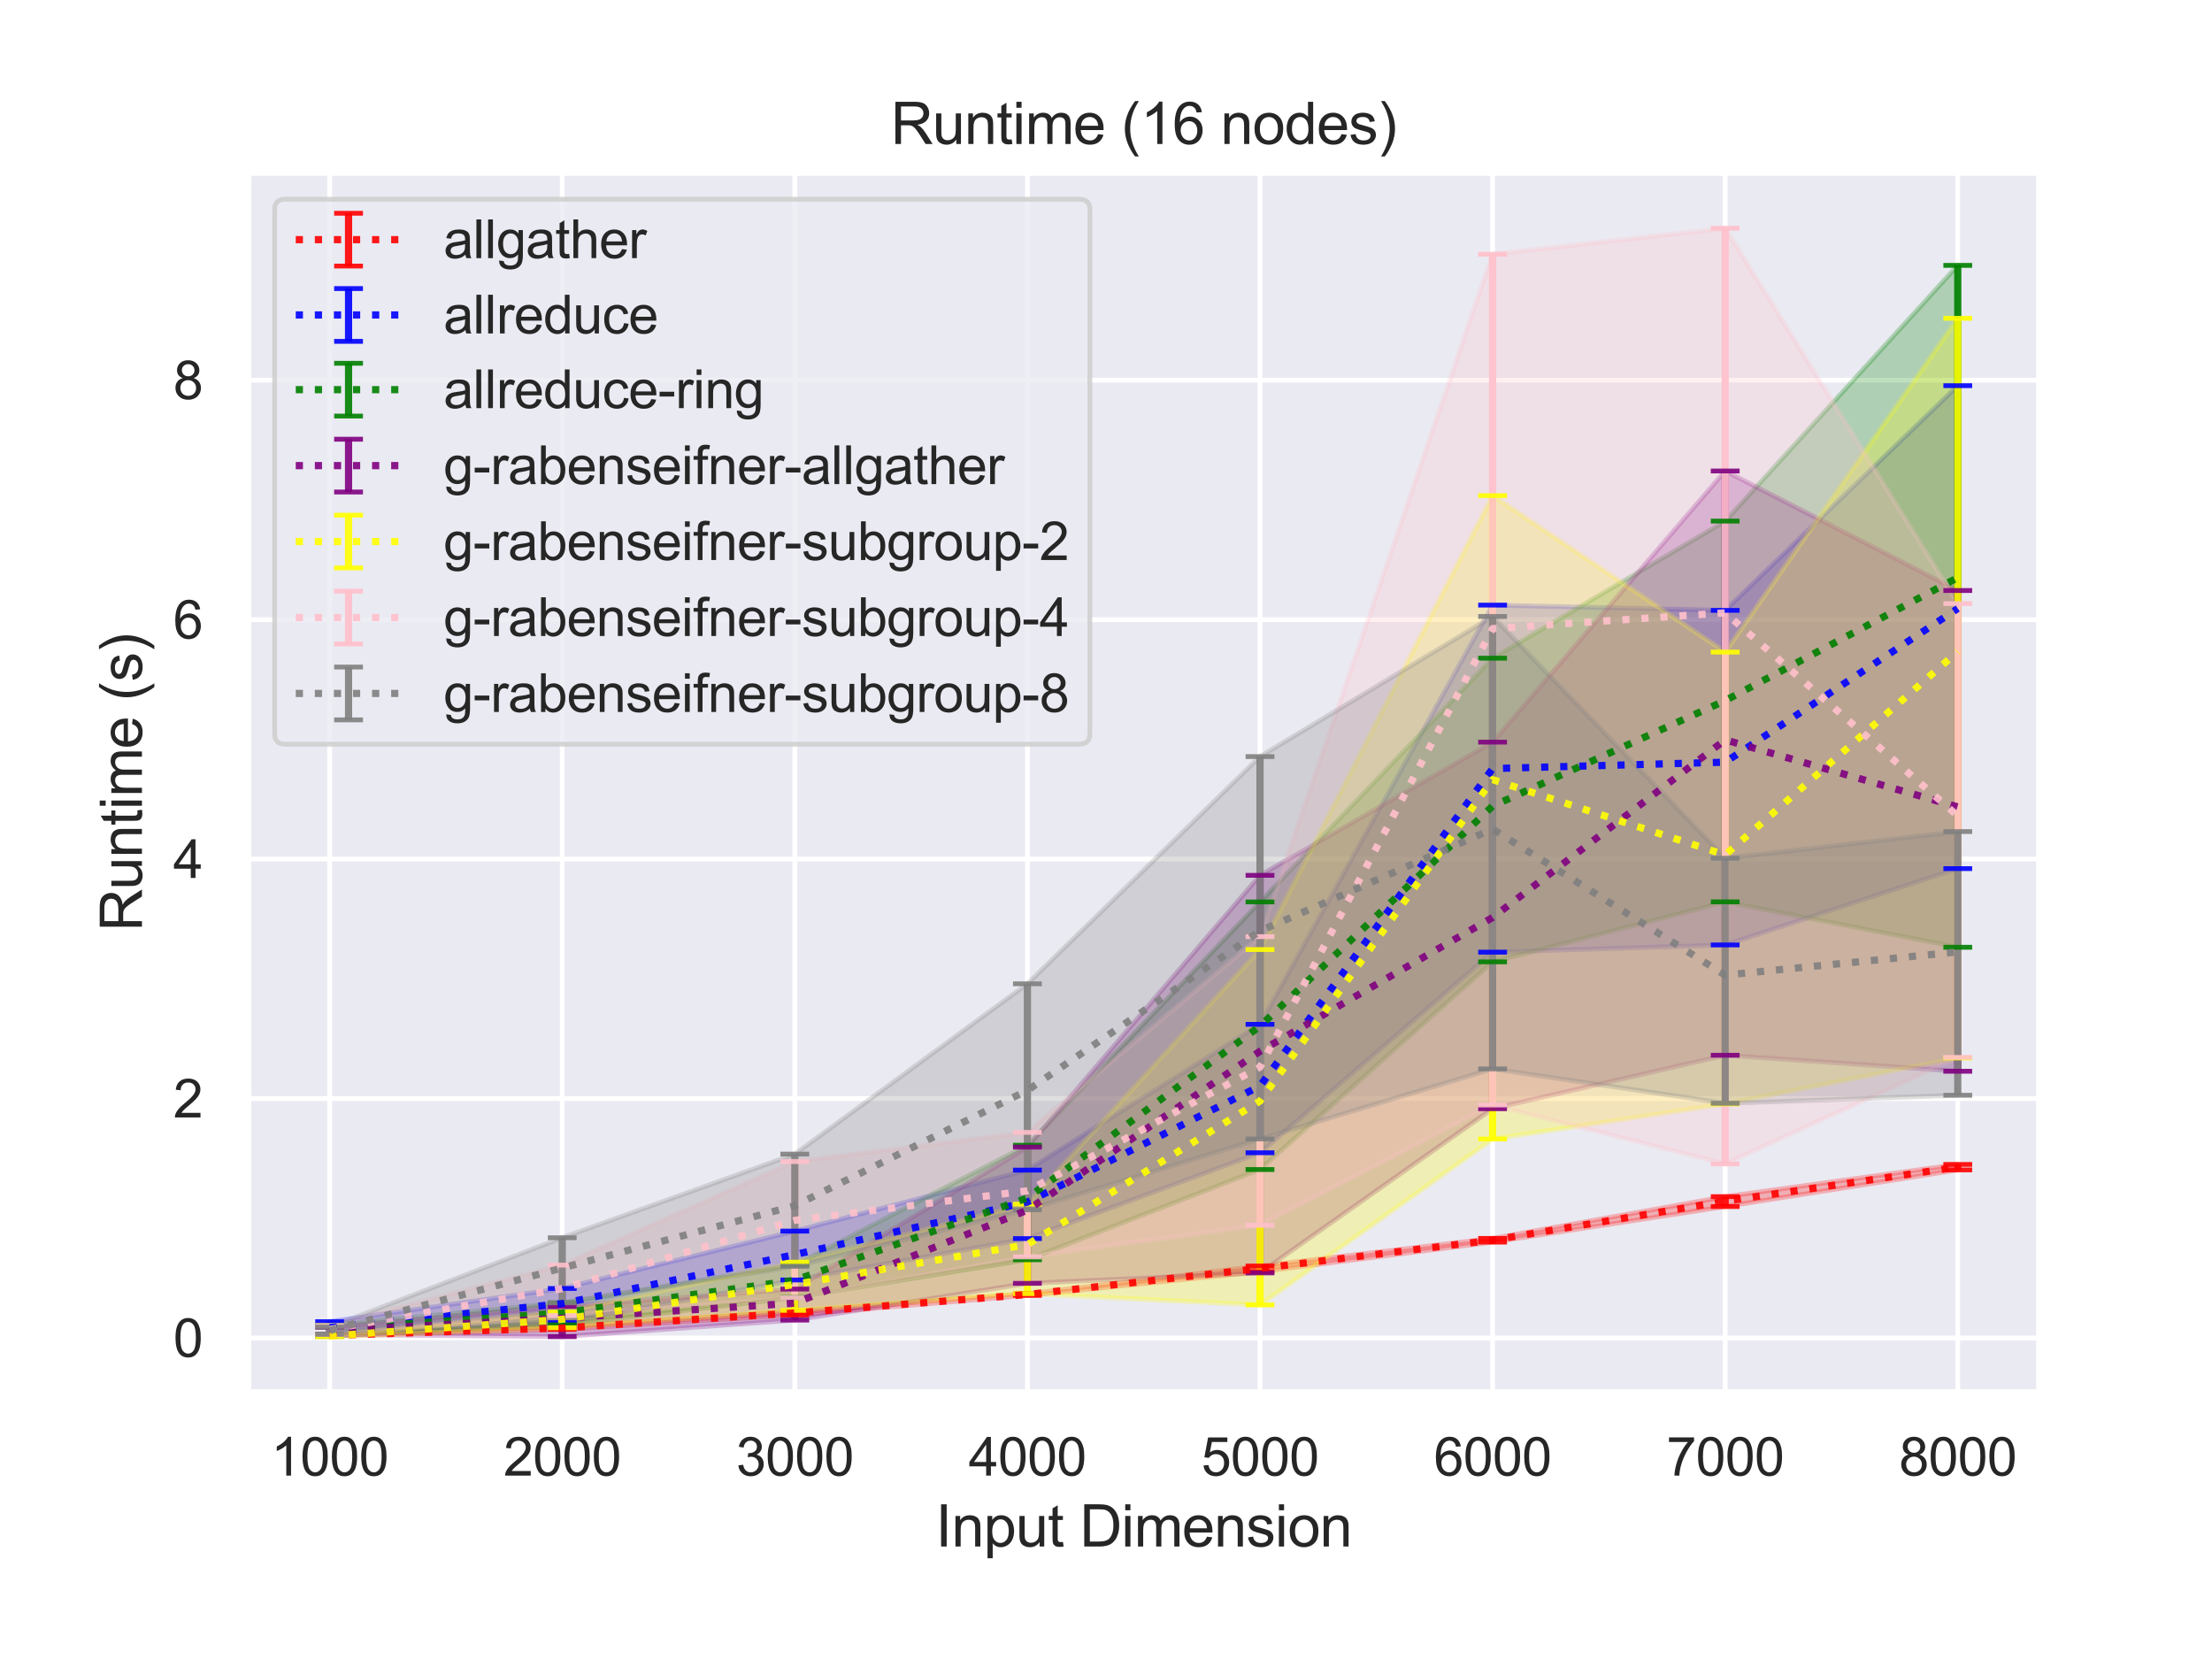 <?xml version="1.0" encoding="utf-8" standalone="no"?>
<!DOCTYPE svg PUBLIC "-//W3C//DTD SVG 1.1//EN"
  "http://www.w3.org/Graphics/SVG/1.1/DTD/svg11.dtd">
<svg height="345.6pt" version="1.1" viewBox="0 0 460.8 345.6" width="460.8pt" xmlns="http://www.w3.org/2000/svg" xmlns:xlink="http://www.w3.org/1999/xlink">
 <defs>
  <style type="text/css">*{stroke-linecap:butt;stroke-linejoin:round;}</style>
 </defs>
 <g id="figure_1">
  <g id="patch_1">
   <path d="M 0 345.6 
L 460.8 345.6 
L 460.8 0 
L 0 0 
z
" style="fill:#ffffff;"/>
  </g>
  <g id="axes_1">
   <g id="patch_2">
    <path d="M 51.71 290.02 
L 424.8 290.02 
L 424.8 36 
L 51.71 36 
z
" style="fill:#eaeaf2;"/>
   </g>
   <g id="matplotlib.axis_1">
    <g id="xtick_1">
     <g id="line2d_1">
      <path clip-path="url(#p90e6a961c9)" d="M 68.669 290.02 
L 68.669 36 
" style="fill:none;stroke:#ffffff;stroke-linecap:round;"/>
     </g>
     <g id="text_1">
      <!-- 1000 -->
      <g style="fill:#262626;" transform="translate(56.435 307.394)scale(0.11 -0.11)">
       <defs>
        <path d="M 2384 0 
L 1822 0 
L 1822 3584 
Q 1619 3391 1289 3197 
Q 959 3003 697 2906 
L 697 3450 
Q 1169 3672 1522 3987 
Q 1875 4303 2022 4600 
L 2384 4600 
L 2384 0 
z
" id="ArialMT-31" transform="scale(0.016)"/>
        <path d="M 266 2259 
Q 266 3072 433 3567 
Q 600 4063 929 4331 
Q 1259 4600 1759 4600 
Q 2128 4600 2406 4451 
Q 2684 4303 2865 4023 
Q 3047 3744 3150 3342 
Q 3253 2941 3253 2259 
Q 3253 1453 3087 958 
Q 2922 463 2592 192 
Q 2263 -78 1759 -78 
Q 1097 -78 719 397 
Q 266 969 266 2259 
z
M 844 2259 
Q 844 1131 1108 757 
Q 1372 384 1759 384 
Q 2147 384 2411 759 
Q 2675 1134 2675 2259 
Q 2675 3391 2411 3762 
Q 2147 4134 1753 4134 
Q 1366 4134 1134 3806 
Q 844 3388 844 2259 
z
" id="ArialMT-30" transform="scale(0.016)"/>
       </defs>
       <use xlink:href="#ArialMT-31"/>
       <use x="55.615" xlink:href="#ArialMT-30"/>
       <use x="111.23" xlink:href="#ArialMT-30"/>
       <use x="166.846" xlink:href="#ArialMT-30"/>
      </g>
     </g>
    </g>
    <g id="xtick_2">
     <g id="line2d_2">
      <path clip-path="url(#p90e6a961c9)" d="M 117.122 290.02 
L 117.122 36 
" style="fill:none;stroke:#ffffff;stroke-linecap:round;"/>
     </g>
     <g id="text_2">
      <!-- 2000 -->
      <g style="fill:#262626;" transform="translate(104.888 307.394)scale(0.11 -0.11)">
       <defs>
        <path d="M 3222 541 
L 3222 0 
L 194 0 
Q 188 203 259 391 
Q 375 700 629 1000 
Q 884 1300 1366 1694 
Q 2113 2306 2375 2664 
Q 2638 3022 2638 3341 
Q 2638 3675 2398 3904 
Q 2159 4134 1775 4134 
Q 1369 4134 1125 3890 
Q 881 3647 878 3216 
L 300 3275 
Q 359 3922 746 4261 
Q 1134 4600 1788 4600 
Q 2447 4600 2831 4234 
Q 3216 3869 3216 3328 
Q 3216 3053 3103 2787 
Q 2991 2522 2730 2228 
Q 2469 1934 1863 1422 
Q 1356 997 1212 845 
Q 1069 694 975 541 
L 3222 541 
z
" id="ArialMT-32" transform="scale(0.016)"/>
       </defs>
       <use xlink:href="#ArialMT-32"/>
       <use x="55.615" xlink:href="#ArialMT-30"/>
       <use x="111.23" xlink:href="#ArialMT-30"/>
       <use x="166.846" xlink:href="#ArialMT-30"/>
      </g>
     </g>
    </g>
    <g id="xtick_3">
     <g id="line2d_3">
      <path clip-path="url(#p90e6a961c9)" d="M 165.575 290.02 
L 165.575 36 
" style="fill:none;stroke:#ffffff;stroke-linecap:round;"/>
     </g>
     <g id="text_3">
      <!-- 3000 -->
      <g style="fill:#262626;" transform="translate(153.341 307.394)scale(0.11 -0.11)">
       <defs>
        <path d="M 269 1209 
L 831 1284 
Q 928 806 1161 595 
Q 1394 384 1728 384 
Q 2125 384 2398 659 
Q 2672 934 2672 1341 
Q 2672 1728 2419 1979 
Q 2166 2231 1775 2231 
Q 1616 2231 1378 2169 
L 1441 2663 
Q 1497 2656 1531 2656 
Q 1891 2656 2178 2843 
Q 2466 3031 2466 3422 
Q 2466 3731 2256 3934 
Q 2047 4138 1716 4138 
Q 1388 4138 1169 3931 
Q 950 3725 888 3313 
L 325 3413 
Q 428 3978 793 4289 
Q 1159 4600 1703 4600 
Q 2078 4600 2393 4439 
Q 2709 4278 2876 4000 
Q 3044 3722 3044 3409 
Q 3044 3113 2884 2869 
Q 2725 2625 2413 2481 
Q 2819 2388 3044 2092 
Q 3269 1797 3269 1353 
Q 3269 753 2831 336 
Q 2394 -81 1725 -81 
Q 1122 -81 723 278 
Q 325 638 269 1209 
z
" id="ArialMT-33" transform="scale(0.016)"/>
       </defs>
       <use xlink:href="#ArialMT-33"/>
       <use x="55.615" xlink:href="#ArialMT-30"/>
       <use x="111.23" xlink:href="#ArialMT-30"/>
       <use x="166.846" xlink:href="#ArialMT-30"/>
      </g>
     </g>
    </g>
    <g id="xtick_4">
     <g id="line2d_4">
      <path clip-path="url(#p90e6a961c9)" d="M 214.028 290.02 
L 214.028 36 
" style="fill:none;stroke:#ffffff;stroke-linecap:round;"/>
     </g>
     <g id="text_4">
      <!-- 4000 -->
      <g style="fill:#262626;" transform="translate(201.794 307.394)scale(0.11 -0.11)">
       <defs>
        <path d="M 2069 0 
L 2069 1097 
L 81 1097 
L 81 1613 
L 2172 4581 
L 2631 4581 
L 2631 1613 
L 3250 1613 
L 3250 1097 
L 2631 1097 
L 2631 0 
L 2069 0 
z
M 2069 1613 
L 2069 3678 
L 634 1613 
L 2069 1613 
z
" id="ArialMT-34" transform="scale(0.016)"/>
       </defs>
       <use xlink:href="#ArialMT-34"/>
       <use x="55.615" xlink:href="#ArialMT-30"/>
       <use x="111.23" xlink:href="#ArialMT-30"/>
       <use x="166.846" xlink:href="#ArialMT-30"/>
      </g>
     </g>
    </g>
    <g id="xtick_5">
     <g id="line2d_5">
      <path clip-path="url(#p90e6a961c9)" d="M 262.482 290.02 
L 262.482 36 
" style="fill:none;stroke:#ffffff;stroke-linecap:round;"/>
     </g>
     <g id="text_5">
      <!-- 5000 -->
      <g style="fill:#262626;" transform="translate(250.248 307.394)scale(0.11 -0.11)">
       <defs>
        <path d="M 266 1200 
L 856 1250 
Q 922 819 1161 601 
Q 1400 384 1738 384 
Q 2144 384 2425 690 
Q 2706 997 2706 1503 
Q 2706 1984 2436 2262 
Q 2166 2541 1728 2541 
Q 1456 2541 1237 2417 
Q 1019 2294 894 2097 
L 366 2166 
L 809 4519 
L 3088 4519 
L 3088 3981 
L 1259 3981 
L 1013 2750 
Q 1425 3038 1878 3038 
Q 2478 3038 2890 2622 
Q 3303 2206 3303 1553 
Q 3303 931 2941 478 
Q 2500 -78 1738 -78 
Q 1113 -78 717 272 
Q 322 622 266 1200 
z
" id="ArialMT-35" transform="scale(0.016)"/>
       </defs>
       <use xlink:href="#ArialMT-35"/>
       <use x="55.615" xlink:href="#ArialMT-30"/>
       <use x="111.23" xlink:href="#ArialMT-30"/>
       <use x="166.846" xlink:href="#ArialMT-30"/>
      </g>
     </g>
    </g>
    <g id="xtick_6">
     <g id="line2d_6">
      <path clip-path="url(#p90e6a961c9)" d="M 310.935 290.02 
L 310.935 36 
" style="fill:none;stroke:#ffffff;stroke-linecap:round;"/>
     </g>
     <g id="text_6">
      <!-- 6000 -->
      <g style="fill:#262626;" transform="translate(298.701 307.394)scale(0.11 -0.11)">
       <defs>
        <path d="M 3184 3459 
L 2625 3416 
Q 2550 3747 2413 3897 
Q 2184 4138 1850 4138 
Q 1581 4138 1378 3988 
Q 1113 3794 959 3422 
Q 806 3050 800 2363 
Q 1003 2672 1297 2822 
Q 1591 2972 1913 2972 
Q 2475 2972 2870 2558 
Q 3266 2144 3266 1488 
Q 3266 1056 3080 686 
Q 2894 316 2569 119 
Q 2244 -78 1831 -78 
Q 1128 -78 684 439 
Q 241 956 241 2144 
Q 241 3472 731 4075 
Q 1159 4600 1884 4600 
Q 2425 4600 2770 4297 
Q 3116 3994 3184 3459 
z
M 888 1484 
Q 888 1194 1011 928 
Q 1134 663 1356 523 
Q 1578 384 1822 384 
Q 2178 384 2434 671 
Q 2691 959 2691 1453 
Q 2691 1928 2437 2201 
Q 2184 2475 1800 2475 
Q 1419 2475 1153 2201 
Q 888 1928 888 1484 
z
" id="ArialMT-36" transform="scale(0.016)"/>
       </defs>
       <use xlink:href="#ArialMT-36"/>
       <use x="55.615" xlink:href="#ArialMT-30"/>
       <use x="111.23" xlink:href="#ArialMT-30"/>
       <use x="166.846" xlink:href="#ArialMT-30"/>
      </g>
     </g>
    </g>
    <g id="xtick_7">
     <g id="line2d_7">
      <path clip-path="url(#p90e6a961c9)" d="M 359.388 290.02 
L 359.388 36 
" style="fill:none;stroke:#ffffff;stroke-linecap:round;"/>
     </g>
     <g id="text_7">
      <!-- 7000 -->
      <g style="fill:#262626;" transform="translate(347.154 307.394)scale(0.11 -0.11)">
       <defs>
        <path d="M 303 3981 
L 303 4522 
L 3269 4522 
L 3269 4084 
Q 2831 3619 2401 2847 
Q 1972 2075 1738 1259 
Q 1569 684 1522 0 
L 944 0 
Q 953 541 1156 1306 
Q 1359 2072 1739 2783 
Q 2119 3494 2547 3981 
L 303 3981 
z
" id="ArialMT-37" transform="scale(0.016)"/>
       </defs>
       <use xlink:href="#ArialMT-37"/>
       <use x="55.615" xlink:href="#ArialMT-30"/>
       <use x="111.23" xlink:href="#ArialMT-30"/>
       <use x="166.846" xlink:href="#ArialMT-30"/>
      </g>
     </g>
    </g>
    <g id="xtick_8">
     <g id="line2d_8">
      <path clip-path="url(#p90e6a961c9)" d="M 407.841 290.02 
L 407.841 36 
" style="fill:none;stroke:#ffffff;stroke-linecap:round;"/>
     </g>
     <g id="text_8">
      <!-- 8000 -->
      <g style="fill:#262626;" transform="translate(395.607 307.394)scale(0.11 -0.11)">
       <defs>
        <path d="M 1131 2484 
Q 781 2613 612 2850 
Q 444 3088 444 3419 
Q 444 3919 803 4259 
Q 1163 4600 1759 4600 
Q 2359 4600 2725 4251 
Q 3091 3903 3091 3403 
Q 3091 3084 2923 2848 
Q 2756 2613 2416 2484 
Q 2838 2347 3058 2040 
Q 3278 1734 3278 1309 
Q 3278 722 2862 322 
Q 2447 -78 1769 -78 
Q 1091 -78 675 323 
Q 259 725 259 1325 
Q 259 1772 486 2073 
Q 713 2375 1131 2484 
z
M 1019 3438 
Q 1019 3113 1228 2906 
Q 1438 2700 1772 2700 
Q 2097 2700 2305 2904 
Q 2513 3109 2513 3406 
Q 2513 3716 2298 3927 
Q 2084 4138 1766 4138 
Q 1444 4138 1231 3931 
Q 1019 3725 1019 3438 
z
M 838 1322 
Q 838 1081 952 856 
Q 1066 631 1291 507 
Q 1516 384 1775 384 
Q 2178 384 2440 643 
Q 2703 903 2703 1303 
Q 2703 1709 2433 1975 
Q 2163 2241 1756 2241 
Q 1359 2241 1098 1978 
Q 838 1716 838 1322 
z
" id="ArialMT-38" transform="scale(0.016)"/>
       </defs>
       <use xlink:href="#ArialMT-38"/>
       <use x="55.615" xlink:href="#ArialMT-30"/>
       <use x="111.23" xlink:href="#ArialMT-30"/>
       <use x="166.846" xlink:href="#ArialMT-30"/>
      </g>
     </g>
    </g>
    <g id="text_9">
     <!-- Input Dimension -->
     <g style="fill:#262626;" transform="translate(194.901 322.169)scale(0.12 -0.12)">
      <defs>
       <path d="M 597 0 
L 597 4581 
L 1203 4581 
L 1203 0 
L 597 0 
z
" id="ArialMT-49" transform="scale(0.016)"/>
       <path d="M 422 0 
L 422 3319 
L 928 3319 
L 928 2847 
Q 1294 3394 1984 3394 
Q 2284 3394 2536 3286 
Q 2788 3178 2913 3003 
Q 3038 2828 3088 2588 
Q 3119 2431 3119 2041 
L 3119 0 
L 2556 0 
L 2556 2019 
Q 2556 2363 2490 2533 
Q 2425 2703 2258 2804 
Q 2091 2906 1866 2906 
Q 1506 2906 1245 2678 
Q 984 2450 984 1813 
L 984 0 
L 422 0 
z
" id="ArialMT-6e" transform="scale(0.016)"/>
       <path d="M 422 -1272 
L 422 3319 
L 934 3319 
L 934 2888 
Q 1116 3141 1344 3267 
Q 1572 3394 1897 3394 
Q 2322 3394 2647 3175 
Q 2972 2956 3137 2557 
Q 3303 2159 3303 1684 
Q 3303 1175 3120 767 
Q 2938 359 2589 142 
Q 2241 -75 1856 -75 
Q 1575 -75 1351 44 
Q 1128 163 984 344 
L 984 -1272 
L 422 -1272 
z
M 931 1641 
Q 931 1000 1190 694 
Q 1450 388 1819 388 
Q 2194 388 2461 705 
Q 2728 1022 2728 1688 
Q 2728 2322 2467 2637 
Q 2206 2953 1844 2953 
Q 1484 2953 1207 2617 
Q 931 2281 931 1641 
z
" id="ArialMT-70" transform="scale(0.016)"/>
       <path d="M 2597 0 
L 2597 488 
Q 2209 -75 1544 -75 
Q 1250 -75 995 37 
Q 741 150 617 320 
Q 494 491 444 738 
Q 409 903 409 1263 
L 409 3319 
L 972 3319 
L 972 1478 
Q 972 1038 1006 884 
Q 1059 663 1231 536 
Q 1403 409 1656 409 
Q 1909 409 2131 539 
Q 2353 669 2445 892 
Q 2538 1116 2538 1541 
L 2538 3319 
L 3100 3319 
L 3100 0 
L 2597 0 
z
" id="ArialMT-75" transform="scale(0.016)"/>
       <path d="M 1650 503 
L 1731 6 
Q 1494 -44 1306 -44 
Q 1000 -44 831 53 
Q 663 150 594 308 
Q 525 466 525 972 
L 525 2881 
L 113 2881 
L 113 3319 
L 525 3319 
L 525 4141 
L 1084 4478 
L 1084 3319 
L 1650 3319 
L 1650 2881 
L 1084 2881 
L 1084 941 
Q 1084 700 1114 631 
Q 1144 563 1211 522 
Q 1278 481 1403 481 
Q 1497 481 1650 503 
z
" id="ArialMT-74" transform="scale(0.016)"/>
       <path id="ArialMT-20" transform="scale(0.016)"/>
       <path d="M 494 0 
L 494 4581 
L 2072 4581 
Q 2606 4581 2888 4516 
Q 3281 4425 3559 4188 
Q 3922 3881 4101 3404 
Q 4281 2928 4281 2316 
Q 4281 1794 4159 1391 
Q 4038 988 3847 723 
Q 3656 459 3429 307 
Q 3203 156 2883 78 
Q 2563 0 2147 0 
L 494 0 
z
M 1100 541 
L 2078 541 
Q 2531 541 2789 625 
Q 3047 709 3200 863 
Q 3416 1078 3536 1442 
Q 3656 1806 3656 2325 
Q 3656 3044 3420 3430 
Q 3184 3816 2847 3947 
Q 2603 4041 2063 4041 
L 1100 4041 
L 1100 541 
z
" id="ArialMT-44" transform="scale(0.016)"/>
       <path d="M 425 3934 
L 425 4581 
L 988 4581 
L 988 3934 
L 425 3934 
z
M 425 0 
L 425 3319 
L 988 3319 
L 988 0 
L 425 0 
z
" id="ArialMT-69" transform="scale(0.016)"/>
       <path d="M 422 0 
L 422 3319 
L 925 3319 
L 925 2853 
Q 1081 3097 1340 3245 
Q 1600 3394 1931 3394 
Q 2300 3394 2536 3241 
Q 2772 3088 2869 2813 
Q 3263 3394 3894 3394 
Q 4388 3394 4653 3120 
Q 4919 2847 4919 2278 
L 4919 0 
L 4359 0 
L 4359 2091 
Q 4359 2428 4304 2576 
Q 4250 2725 4106 2815 
Q 3963 2906 3769 2906 
Q 3419 2906 3187 2673 
Q 2956 2441 2956 1928 
L 2956 0 
L 2394 0 
L 2394 2156 
Q 2394 2531 2256 2718 
Q 2119 2906 1806 2906 
Q 1569 2906 1367 2781 
Q 1166 2656 1075 2415 
Q 984 2175 984 1722 
L 984 0 
L 422 0 
z
" id="ArialMT-6d" transform="scale(0.016)"/>
       <path d="M 2694 1069 
L 3275 997 
Q 3138 488 2766 206 
Q 2394 -75 1816 -75 
Q 1088 -75 661 373 
Q 234 822 234 1631 
Q 234 2469 665 2931 
Q 1097 3394 1784 3394 
Q 2450 3394 2872 2941 
Q 3294 2488 3294 1666 
Q 3294 1616 3291 1516 
L 816 1516 
Q 847 969 1125 678 
Q 1403 388 1819 388 
Q 2128 388 2347 550 
Q 2566 713 2694 1069 
z
M 847 1978 
L 2700 1978 
Q 2663 2397 2488 2606 
Q 2219 2931 1791 2931 
Q 1403 2931 1139 2672 
Q 875 2413 847 1978 
z
" id="ArialMT-65" transform="scale(0.016)"/>
       <path d="M 197 991 
L 753 1078 
Q 800 744 1014 566 
Q 1228 388 1613 388 
Q 2000 388 2187 545 
Q 2375 703 2375 916 
Q 2375 1106 2209 1216 
Q 2094 1291 1634 1406 
Q 1016 1563 777 1677 
Q 538 1791 414 1992 
Q 291 2194 291 2438 
Q 291 2659 392 2848 
Q 494 3038 669 3163 
Q 800 3259 1026 3326 
Q 1253 3394 1513 3394 
Q 1903 3394 2198 3281 
Q 2494 3169 2634 2976 
Q 2775 2784 2828 2463 
L 2278 2388 
Q 2241 2644 2061 2787 
Q 1881 2931 1553 2931 
Q 1166 2931 1000 2803 
Q 834 2675 834 2503 
Q 834 2394 903 2306 
Q 972 2216 1119 2156 
Q 1203 2125 1616 2013 
Q 2213 1853 2448 1751 
Q 2684 1650 2818 1456 
Q 2953 1263 2953 975 
Q 2953 694 2789 445 
Q 2625 197 2315 61 
Q 2006 -75 1616 -75 
Q 969 -75 630 194 
Q 291 463 197 991 
z
" id="ArialMT-73" transform="scale(0.016)"/>
       <path d="M 213 1659 
Q 213 2581 725 3025 
Q 1153 3394 1769 3394 
Q 2453 3394 2887 2945 
Q 3322 2497 3322 1706 
Q 3322 1066 3130 698 
Q 2938 331 2570 128 
Q 2203 -75 1769 -75 
Q 1072 -75 642 372 
Q 213 819 213 1659 
z
M 791 1659 
Q 791 1022 1069 705 
Q 1347 388 1769 388 
Q 2188 388 2466 706 
Q 2744 1025 2744 1678 
Q 2744 2294 2464 2611 
Q 2184 2928 1769 2928 
Q 1347 2928 1069 2612 
Q 791 2297 791 1659 
z
" id="ArialMT-6f" transform="scale(0.016)"/>
      </defs>
      <use xlink:href="#ArialMT-49"/>
      <use x="27.783" xlink:href="#ArialMT-6e"/>
      <use x="83.398" xlink:href="#ArialMT-70"/>
      <use x="139.014" xlink:href="#ArialMT-75"/>
      <use x="194.629" xlink:href="#ArialMT-74"/>
      <use x="222.412" xlink:href="#ArialMT-20"/>
      <use x="250.195" xlink:href="#ArialMT-44"/>
      <use x="322.412" xlink:href="#ArialMT-69"/>
      <use x="344.629" xlink:href="#ArialMT-6d"/>
      <use x="427.93" xlink:href="#ArialMT-65"/>
      <use x="483.545" xlink:href="#ArialMT-6e"/>
      <use x="539.16" xlink:href="#ArialMT-73"/>
      <use x="589.16" xlink:href="#ArialMT-69"/>
      <use x="611.377" xlink:href="#ArialMT-6f"/>
      <use x="666.992" xlink:href="#ArialMT-6e"/>
     </g>
    </g>
   </g>
   <g id="matplotlib.axis_2">
    <g id="ytick_1">
     <g id="line2d_9">
      <path clip-path="url(#p90e6a961c9)" d="M 51.71 278.723 
L 424.8 278.723 
" style="fill:none;stroke:#ffffff;stroke-linecap:round;"/>
     </g>
     <g id="text_10">
      <!-- 0 -->
      <g style="fill:#262626;" transform="translate(36.093 282.66)scale(0.11 -0.11)">
       <use xlink:href="#ArialMT-30"/>
      </g>
     </g>
    </g>
    <g id="ytick_2">
     <g id="line2d_10">
      <path clip-path="url(#p90e6a961c9)" d="M 51.71 228.843 
L 424.8 228.843 
" style="fill:none;stroke:#ffffff;stroke-linecap:round;"/>
     </g>
     <g id="text_11">
      <!-- 2 -->
      <g style="fill:#262626;" transform="translate(36.093 232.78)scale(0.11 -0.11)">
       <use xlink:href="#ArialMT-32"/>
      </g>
     </g>
    </g>
    <g id="ytick_3">
     <g id="line2d_11">
      <path clip-path="url(#p90e6a961c9)" d="M 51.71 178.963 
L 424.8 178.963 
" style="fill:none;stroke:#ffffff;stroke-linecap:round;"/>
     </g>
     <g id="text_12">
      <!-- 4 -->
      <g style="fill:#262626;" transform="translate(36.093 182.9)scale(0.11 -0.11)">
       <use xlink:href="#ArialMT-34"/>
      </g>
     </g>
    </g>
    <g id="ytick_4">
     <g id="line2d_12">
      <path clip-path="url(#p90e6a961c9)" d="M 51.71 129.083 
L 424.8 129.083 
" style="fill:none;stroke:#ffffff;stroke-linecap:round;"/>
     </g>
     <g id="text_13">
      <!-- 6 -->
      <g style="fill:#262626;" transform="translate(36.093 133.02)scale(0.11 -0.11)">
       <use xlink:href="#ArialMT-36"/>
      </g>
     </g>
    </g>
    <g id="ytick_5">
     <g id="line2d_13">
      <path clip-path="url(#p90e6a961c9)" d="M 51.71 79.203 
L 424.8 79.203 
" style="fill:none;stroke:#ffffff;stroke-linecap:round;"/>
     </g>
     <g id="text_14">
      <!-- 8 -->
      <g style="fill:#262626;" transform="translate(36.093 83.14)scale(0.11 -0.11)">
       <use xlink:href="#ArialMT-38"/>
      </g>
     </g>
    </g>
    <g id="text_15">
     <!-- Runtime (s) -->
     <g style="fill:#262626;" transform="translate(29.567 194.013)rotate(-90)scale(0.12 -0.12)">
      <defs>
       <path d="M 503 0 
L 503 4581 
L 2534 4581 
Q 3147 4581 3465 4457 
Q 3784 4334 3975 4021 
Q 4166 3709 4166 3331 
Q 4166 2844 3850 2509 
Q 3534 2175 2875 2084 
Q 3116 1969 3241 1856 
Q 3506 1613 3744 1247 
L 4541 0 
L 3778 0 
L 3172 953 
Q 2906 1366 2734 1584 
Q 2563 1803 2427 1890 
Q 2291 1978 2150 2013 
Q 2047 2034 1813 2034 
L 1109 2034 
L 1109 0 
L 503 0 
z
M 1109 2559 
L 2413 2559 
Q 2828 2559 3062 2645 
Q 3297 2731 3419 2920 
Q 3541 3109 3541 3331 
Q 3541 3656 3305 3865 
Q 3069 4075 2559 4075 
L 1109 4075 
L 1109 2559 
z
" id="ArialMT-52" transform="scale(0.016)"/>
       <path d="M 1497 -1347 
Q 1031 -759 709 28 
Q 388 816 388 1659 
Q 388 2403 628 3084 
Q 909 3875 1497 4659 
L 1900 4659 
Q 1522 4009 1400 3731 
Q 1209 3300 1100 2831 
Q 966 2247 966 1656 
Q 966 153 1900 -1347 
L 1497 -1347 
z
" id="ArialMT-28" transform="scale(0.016)"/>
       <path d="M 791 -1347 
L 388 -1347 
Q 1322 153 1322 1656 
Q 1322 2244 1188 2822 
Q 1081 3291 891 3722 
Q 769 4003 388 4659 
L 791 4659 
Q 1378 3875 1659 3084 
Q 1900 2403 1900 1659 
Q 1900 816 1576 28 
Q 1253 -759 791 -1347 
z
" id="ArialMT-29" transform="scale(0.016)"/>
      </defs>
      <use xlink:href="#ArialMT-52"/>
      <use x="72.217" xlink:href="#ArialMT-75"/>
      <use x="127.832" xlink:href="#ArialMT-6e"/>
      <use x="183.447" xlink:href="#ArialMT-74"/>
      <use x="211.23" xlink:href="#ArialMT-69"/>
      <use x="233.447" xlink:href="#ArialMT-6d"/>
      <use x="316.748" xlink:href="#ArialMT-65"/>
      <use x="372.363" xlink:href="#ArialMT-20"/>
      <use x="400.146" xlink:href="#ArialMT-28"/>
      <use x="433.447" xlink:href="#ArialMT-73"/>
      <use x="483.447" xlink:href="#ArialMT-29"/>
     </g>
    </g>
   </g>
   <g id="PolyCollection_1">
    <defs>
     <path d="M 68.669 -67.487 
L 68.669 -67.309 
L 117.122 -68.665 
L 165.575 -71.676 
L 214.028 -75.756 
L 262.482 -80.673 
L 310.935 -86.847 
L 359.388 -94.257 
L 407.841 -101.888 
L 407.841 -103.033 
L 407.841 -103.033 
L 359.388 -96.318 
L 310.935 -87.612 
L 262.482 -81.862 
L 214.028 -76.094 
L 165.575 -72.417 
L 117.122 -69.188 
L 68.669 -67.487 
z
" id="m195c42e2e7" style="stroke:#ff0000;stroke-opacity:0.25;"/>
    </defs>
    <g clip-path="url(#p90e6a961c9)">
     <use style="fill:#ff0000;fill-opacity:0.25;stroke:#ff0000;stroke-opacity:0.25;" x="0" xlink:href="#m195c42e2e7" y="345.6"/>
    </g>
   </g>
   <g id="PolyCollection_2">
    <defs>
     <path d="M 68.669 -70.272 
L 68.669 -67.21 
L 117.122 -70.07 
L 165.575 -78.953 
L 214.028 -87.579 
L 262.482 -105.458 
L 310.935 -147.247 
L 359.388 -148.751 
L 407.841 -164.656 
L 407.841 -265.257 
L 407.841 -265.257 
L 359.388 -218.447 
L 310.935 -219.545 
L 262.482 -132.215 
L 214.028 -101.844 
L 165.575 -89.137 
L 117.122 -77.191 
L 68.669 -70.272 
z
" id="m779fa6b4ba" style="stroke:#0000ff;stroke-opacity:0.25;"/>
    </defs>
    <g clip-path="url(#p90e6a961c9)">
     <use style="fill:#0000ff;fill-opacity:0.25;stroke:#0000ff;stroke-opacity:0.25;" x="0" xlink:href="#m779fa6b4ba" y="345.6"/>
    </g>
   </g>
   <g id="PolyCollection_3">
    <defs>
     <path d="M 68.669 -69.541 
L 68.669 -67.688 
L 117.122 -69.599 
L 165.575 -75.307 
L 214.028 -83.177 
L 262.482 -101.967 
L 310.935 -145.228 
L 359.388 -157.73 
L 407.841 -148.265 
L 407.841 -290.316 
L 407.841 -290.316 
L 359.388 -237.047 
L 310.935 -208.492 
L 262.482 -157.714 
L 214.028 -107.032 
L 165.575 -82.083 
L 117.122 -74.19 
L 68.669 -69.541 
z
" id="mccbd52d625" style="stroke:#008000;stroke-opacity:0.25;"/>
    </defs>
    <g clip-path="url(#p90e6a961c9)">
     <use style="fill:#008000;fill-opacity:0.25;stroke:#008000;stroke-opacity:0.25;" x="0" xlink:href="#mccbd52d625" y="345.6"/>
    </g>
   </g>
   <g id="PolyCollection_4">
    <defs>
     <path d="M 68.669 -69.099 
L 68.669 -67.575 
L 117.122 -67.167 
L 165.575 -70.606 
L 214.028 -78.259 
L 262.482 -80.433 
L 310.935 -114.635 
L 359.388 -125.774 
L 407.841 -122.439 
L 407.841 -222.585 
L 407.841 -222.585 
L 359.388 -247.49 
L 310.935 -191.001 
L 262.482 -163.251 
L 214.028 -106.634 
L 165.575 -77.068 
L 117.122 -73.461 
L 68.669 -69.099 
z
" id="mdb454c15d6" style="stroke:#800080;stroke-opacity:0.25;"/>
    </defs>
    <g clip-path="url(#p90e6a961c9)">
     <use style="fill:#800080;fill-opacity:0.25;stroke:#800080;stroke-opacity:0.25;" x="0" xlink:href="#mdb454c15d6" y="345.6"/>
    </g>
   </g>
   <g id="PolyCollection_5">
    <defs>
     <path d="M 68.669 -67.41 
L 68.669 -67.126 
L 117.122 -69.008 
L 165.575 -72.626 
L 214.028 -76.11 
L 262.482 -73.758 
L 310.935 -108.322 
L 359.388 -115.639 
L 407.841 -125.205 
L 407.841 -279.295 
L 407.841 -279.295 
L 359.388 -209.755 
L 310.935 -242.347 
L 262.482 -147.788 
L 214.028 -94.769 
L 165.575 -82.665 
L 117.122 -72.262 
L 68.669 -67.41 
z
" id="m34c1ad7d7c" style="stroke:#ffff00;stroke-opacity:0.25;"/>
    </defs>
    <g clip-path="url(#p90e6a961c9)">
     <use style="fill:#ffff00;fill-opacity:0.25;stroke:#ffff00;stroke-opacity:0.25;" x="0" xlink:href="#m34c1ad7d7c" y="345.6"/>
    </g>
   </g>
   <g id="PolyCollection_6">
    <defs>
     <path d="M 68.669 -69.49 
L 68.669 -67.595 
L 117.122 -71.55 
L 165.575 -75.24 
L 214.028 -83.768 
L 262.482 -90.354 
L 310.935 -115.401 
L 359.388 -103.132 
L 407.841 -125.329 
L 407.841 -219.861 
L 407.841 -219.861 
L 359.388 -298.054 
L 310.935 -292.641 
L 262.482 -150.486 
L 214.028 -109.702 
L 165.575 -103.626 
L 117.122 -82.049 
L 68.669 -69.49 
z
" id="mf75d05c310" style="stroke:#ffc0cb;stroke-opacity:0.25;"/>
    </defs>
    <g clip-path="url(#p90e6a961c9)">
     <use style="fill:#ffc0cb;fill-opacity:0.25;stroke:#ffc0cb;stroke-opacity:0.25;" x="0" xlink:href="#mf75d05c310" y="345.6"/>
    </g>
   </g>
   <g id="PolyCollection_7">
    <defs>
     <path d="M 68.669 -69.144 
L 68.669 -67.627 
L 117.122 -74.188 
L 165.575 -81.803 
L 214.028 -93.569 
L 262.482 -108.336 
L 310.935 -122.928 
L 359.388 -115.756 
L 407.841 -117.446 
L 407.841 -172.366 
L 407.841 -172.366 
L 359.388 -166.809 
L 310.935 -217.177 
L 262.482 -187.992 
L 214.028 -140.652 
L 165.575 -105.181 
L 117.122 -87.758 
L 68.669 -69.144 
z
" id="m0721854e43" style="stroke:#808080;stroke-opacity:0.25;"/>
    </defs>
    <g clip-path="url(#p90e6a961c9)">
     <use style="fill:#808080;fill-opacity:0.25;stroke:#808080;stroke-opacity:0.25;" x="0" xlink:href="#m0721854e43" y="345.6"/>
    </g>
   </g>
   <g id="LineCollection_1">
    <path clip-path="url(#p90e6a961c9)" d="M 68.669 278.291 
L 68.669 278.113 
" style="fill:none;stroke:#ff0000;stroke-opacity:0.9;stroke-width:1.5;"/>
    <path clip-path="url(#p90e6a961c9)" d="M 117.122 276.935 
L 117.122 276.412 
" style="fill:none;stroke:#ff0000;stroke-opacity:0.9;stroke-width:1.5;"/>
    <path clip-path="url(#p90e6a961c9)" d="M 165.575 273.924 
L 165.575 273.183 
" style="fill:none;stroke:#ff0000;stroke-opacity:0.9;stroke-width:1.5;"/>
    <path clip-path="url(#p90e6a961c9)" d="M 214.028 269.844 
L 214.028 269.506 
" style="fill:none;stroke:#ff0000;stroke-opacity:0.9;stroke-width:1.5;"/>
    <path clip-path="url(#p90e6a961c9)" d="M 262.482 264.927 
L 262.482 263.738 
" style="fill:none;stroke:#ff0000;stroke-opacity:0.9;stroke-width:1.5;"/>
    <path clip-path="url(#p90e6a961c9)" d="M 310.935 258.753 
L 310.935 257.988 
" style="fill:none;stroke:#ff0000;stroke-opacity:0.9;stroke-width:1.5;"/>
    <path clip-path="url(#p90e6a961c9)" d="M 359.388 251.343 
L 359.388 249.282 
" style="fill:none;stroke:#ff0000;stroke-opacity:0.9;stroke-width:1.5;"/>
    <path clip-path="url(#p90e6a961c9)" d="M 407.841 243.712 
L 407.841 242.567 
" style="fill:none;stroke:#ff0000;stroke-opacity:0.9;stroke-width:1.5;"/>
   </g>
   <g id="LineCollection_2">
    <path clip-path="url(#p90e6a961c9)" d="M 68.669 278.39 
L 68.669 275.328 
" style="fill:none;stroke:#0000ff;stroke-opacity:0.9;stroke-width:1.5;"/>
    <path clip-path="url(#p90e6a961c9)" d="M 117.122 275.53 
L 117.122 268.409 
" style="fill:none;stroke:#0000ff;stroke-opacity:0.9;stroke-width:1.5;"/>
    <path clip-path="url(#p90e6a961c9)" d="M 165.575 266.647 
L 165.575 256.463 
" style="fill:none;stroke:#0000ff;stroke-opacity:0.9;stroke-width:1.5;"/>
    <path clip-path="url(#p90e6a961c9)" d="M 214.028 258.021 
L 214.028 243.756 
" style="fill:none;stroke:#0000ff;stroke-opacity:0.9;stroke-width:1.5;"/>
    <path clip-path="url(#p90e6a961c9)" d="M 262.482 240.142 
L 262.482 213.385 
" style="fill:none;stroke:#0000ff;stroke-opacity:0.9;stroke-width:1.5;"/>
    <path clip-path="url(#p90e6a961c9)" d="M 310.935 198.353 
L 310.935 126.055 
" style="fill:none;stroke:#0000ff;stroke-opacity:0.9;stroke-width:1.5;"/>
    <path clip-path="url(#p90e6a961c9)" d="M 359.388 196.849 
L 359.388 127.153 
" style="fill:none;stroke:#0000ff;stroke-opacity:0.9;stroke-width:1.5;"/>
    <path clip-path="url(#p90e6a961c9)" d="M 407.841 180.944 
L 407.841 80.343 
" style="fill:none;stroke:#0000ff;stroke-opacity:0.9;stroke-width:1.5;"/>
   </g>
   <g id="LineCollection_3">
    <path clip-path="url(#p90e6a961c9)" d="M 68.669 277.912 
L 68.669 276.059 
" style="fill:none;stroke:#008000;stroke-opacity:0.9;stroke-width:1.5;"/>
    <path clip-path="url(#p90e6a961c9)" d="M 117.122 276.001 
L 117.122 271.41 
" style="fill:none;stroke:#008000;stroke-opacity:0.9;stroke-width:1.5;"/>
    <path clip-path="url(#p90e6a961c9)" d="M 165.575 270.293 
L 165.575 263.517 
" style="fill:none;stroke:#008000;stroke-opacity:0.9;stroke-width:1.5;"/>
    <path clip-path="url(#p90e6a961c9)" d="M 214.028 262.423 
L 214.028 238.568 
" style="fill:none;stroke:#008000;stroke-opacity:0.9;stroke-width:1.5;"/>
    <path clip-path="url(#p90e6a961c9)" d="M 262.482 243.633 
L 262.482 187.886 
" style="fill:none;stroke:#008000;stroke-opacity:0.9;stroke-width:1.5;"/>
    <path clip-path="url(#p90e6a961c9)" d="M 310.935 200.372 
L 310.935 137.108 
" style="fill:none;stroke:#008000;stroke-opacity:0.9;stroke-width:1.5;"/>
    <path clip-path="url(#p90e6a961c9)" d="M 359.388 187.87 
L 359.388 108.553 
" style="fill:none;stroke:#008000;stroke-opacity:0.9;stroke-width:1.5;"/>
    <path clip-path="url(#p90e6a961c9)" d="M 407.841 197.335 
L 407.841 55.284 
" style="fill:none;stroke:#008000;stroke-opacity:0.9;stroke-width:1.5;"/>
   </g>
   <g id="LineCollection_4">
    <path clip-path="url(#p90e6a961c9)" d="M 68.669 278.025 
L 68.669 276.501 
" style="fill:none;stroke:#800080;stroke-opacity:0.9;stroke-width:1.5;"/>
    <path clip-path="url(#p90e6a961c9)" d="M 117.122 278.433 
L 117.122 272.139 
" style="fill:none;stroke:#800080;stroke-opacity:0.9;stroke-width:1.5;"/>
    <path clip-path="url(#p90e6a961c9)" d="M 165.575 274.994 
L 165.575 268.532 
" style="fill:none;stroke:#800080;stroke-opacity:0.9;stroke-width:1.5;"/>
    <path clip-path="url(#p90e6a961c9)" d="M 214.028 267.341 
L 214.028 238.966 
" style="fill:none;stroke:#800080;stroke-opacity:0.9;stroke-width:1.5;"/>
    <path clip-path="url(#p90e6a961c9)" d="M 262.482 265.167 
L 262.482 182.349 
" style="fill:none;stroke:#800080;stroke-opacity:0.9;stroke-width:1.5;"/>
    <path clip-path="url(#p90e6a961c9)" d="M 310.935 230.965 
L 310.935 154.599 
" style="fill:none;stroke:#800080;stroke-opacity:0.9;stroke-width:1.5;"/>
    <path clip-path="url(#p90e6a961c9)" d="M 359.388 219.826 
L 359.388 98.11 
" style="fill:none;stroke:#800080;stroke-opacity:0.9;stroke-width:1.5;"/>
    <path clip-path="url(#p90e6a961c9)" d="M 407.841 223.161 
L 407.841 123.015 
" style="fill:none;stroke:#800080;stroke-opacity:0.9;stroke-width:1.5;"/>
   </g>
   <g id="LineCollection_5">
    <path clip-path="url(#p90e6a961c9)" d="M 68.669 278.474 
L 68.669 278.19 
" style="fill:none;stroke:#ffff00;stroke-opacity:0.9;stroke-width:1.5;"/>
    <path clip-path="url(#p90e6a961c9)" d="M 117.122 276.592 
L 117.122 273.338 
" style="fill:none;stroke:#ffff00;stroke-opacity:0.9;stroke-width:1.5;"/>
    <path clip-path="url(#p90e6a961c9)" d="M 165.575 272.974 
L 165.575 262.935 
" style="fill:none;stroke:#ffff00;stroke-opacity:0.9;stroke-width:1.5;"/>
    <path clip-path="url(#p90e6a961c9)" d="M 214.028 269.49 
L 214.028 250.831 
" style="fill:none;stroke:#ffff00;stroke-opacity:0.9;stroke-width:1.5;"/>
    <path clip-path="url(#p90e6a961c9)" d="M 262.482 271.842 
L 262.482 197.812 
" style="fill:none;stroke:#ffff00;stroke-opacity:0.9;stroke-width:1.5;"/>
    <path clip-path="url(#p90e6a961c9)" d="M 310.935 237.278 
L 310.935 103.253 
" style="fill:none;stroke:#ffff00;stroke-opacity:0.9;stroke-width:1.5;"/>
    <path clip-path="url(#p90e6a961c9)" d="M 359.388 229.961 
L 359.388 135.845 
" style="fill:none;stroke:#ffff00;stroke-opacity:0.9;stroke-width:1.5;"/>
    <path clip-path="url(#p90e6a961c9)" d="M 407.841 220.395 
L 407.841 66.305 
" style="fill:none;stroke:#ffff00;stroke-opacity:0.9;stroke-width:1.5;"/>
   </g>
   <g id="LineCollection_6">
    <path clip-path="url(#p90e6a961c9)" d="M 68.669 278.005 
L 68.669 276.11 
" style="fill:none;stroke:#ffc0cb;stroke-opacity:0.9;stroke-width:1.5;"/>
    <path clip-path="url(#p90e6a961c9)" d="M 117.122 274.05 
L 117.122 263.551 
" style="fill:none;stroke:#ffc0cb;stroke-opacity:0.9;stroke-width:1.5;"/>
    <path clip-path="url(#p90e6a961c9)" d="M 165.575 270.36 
L 165.575 241.974 
" style="fill:none;stroke:#ffc0cb;stroke-opacity:0.9;stroke-width:1.5;"/>
    <path clip-path="url(#p90e6a961c9)" d="M 214.028 261.832 
L 214.028 235.898 
" style="fill:none;stroke:#ffc0cb;stroke-opacity:0.9;stroke-width:1.5;"/>
    <path clip-path="url(#p90e6a961c9)" d="M 262.482 255.246 
L 262.482 195.114 
" style="fill:none;stroke:#ffc0cb;stroke-opacity:0.9;stroke-width:1.5;"/>
    <path clip-path="url(#p90e6a961c9)" d="M 310.935 230.199 
L 310.935 52.959 
" style="fill:none;stroke:#ffc0cb;stroke-opacity:0.9;stroke-width:1.5;"/>
    <path clip-path="url(#p90e6a961c9)" d="M 359.388 242.468 
L 359.388 47.546 
" style="fill:none;stroke:#ffc0cb;stroke-opacity:0.9;stroke-width:1.5;"/>
    <path clip-path="url(#p90e6a961c9)" d="M 407.841 220.271 
L 407.841 125.739 
" style="fill:none;stroke:#ffc0cb;stroke-opacity:0.9;stroke-width:1.5;"/>
   </g>
   <g id="LineCollection_7">
    <path clip-path="url(#p90e6a961c9)" d="M 68.669 277.973 
L 68.669 276.456 
" style="fill:none;stroke:#808080;stroke-opacity:0.9;stroke-width:1.5;"/>
    <path clip-path="url(#p90e6a961c9)" d="M 117.122 271.412 
L 117.122 257.842 
" style="fill:none;stroke:#808080;stroke-opacity:0.9;stroke-width:1.5;"/>
    <path clip-path="url(#p90e6a961c9)" d="M 165.575 263.797 
L 165.575 240.419 
" style="fill:none;stroke:#808080;stroke-opacity:0.9;stroke-width:1.5;"/>
    <path clip-path="url(#p90e6a961c9)" d="M 214.028 252.031 
L 214.028 204.948 
" style="fill:none;stroke:#808080;stroke-opacity:0.9;stroke-width:1.5;"/>
    <path clip-path="url(#p90e6a961c9)" d="M 262.482 237.264 
L 262.482 157.608 
" style="fill:none;stroke:#808080;stroke-opacity:0.9;stroke-width:1.5;"/>
    <path clip-path="url(#p90e6a961c9)" d="M 310.935 222.672 
L 310.935 128.423 
" style="fill:none;stroke:#808080;stroke-opacity:0.9;stroke-width:1.5;"/>
    <path clip-path="url(#p90e6a961c9)" d="M 359.388 229.844 
L 359.388 178.791 
" style="fill:none;stroke:#808080;stroke-opacity:0.9;stroke-width:1.5;"/>
    <path clip-path="url(#p90e6a961c9)" d="M 407.841 228.154 
L 407.841 173.234 
" style="fill:none;stroke:#808080;stroke-opacity:0.9;stroke-width:1.5;"/>
   </g>
   <g id="line2d_14">
    <defs>
     <path d="M 3 0 
L -3 -0 
" id="mdb8b08b4e4" style="stroke:#ff0000;stroke-opacity:0.9;"/>
    </defs>
    <g clip-path="url(#p90e6a961c9)">
     <use style="fill:#ff0000;fill-opacity:0.9;stroke:#ff0000;stroke-opacity:0.9;" x="68.669" xlink:href="#mdb8b08b4e4" y="278.291"/>
     <use style="fill:#ff0000;fill-opacity:0.9;stroke:#ff0000;stroke-opacity:0.9;" x="117.122" xlink:href="#mdb8b08b4e4" y="276.935"/>
     <use style="fill:#ff0000;fill-opacity:0.9;stroke:#ff0000;stroke-opacity:0.9;" x="165.575" xlink:href="#mdb8b08b4e4" y="273.924"/>
     <use style="fill:#ff0000;fill-opacity:0.9;stroke:#ff0000;stroke-opacity:0.9;" x="214.028" xlink:href="#mdb8b08b4e4" y="269.844"/>
     <use style="fill:#ff0000;fill-opacity:0.9;stroke:#ff0000;stroke-opacity:0.9;" x="262.482" xlink:href="#mdb8b08b4e4" y="264.927"/>
     <use style="fill:#ff0000;fill-opacity:0.9;stroke:#ff0000;stroke-opacity:0.9;" x="310.935" xlink:href="#mdb8b08b4e4" y="258.753"/>
     <use style="fill:#ff0000;fill-opacity:0.9;stroke:#ff0000;stroke-opacity:0.9;" x="359.388" xlink:href="#mdb8b08b4e4" y="251.343"/>
     <use style="fill:#ff0000;fill-opacity:0.9;stroke:#ff0000;stroke-opacity:0.9;" x="407.841" xlink:href="#mdb8b08b4e4" y="243.712"/>
    </g>
   </g>
   <g id="line2d_15">
    <g clip-path="url(#p90e6a961c9)">
     <use style="fill:#ff0000;fill-opacity:0.9;stroke:#ff0000;stroke-opacity:0.9;" x="68.669" xlink:href="#mdb8b08b4e4" y="278.113"/>
     <use style="fill:#ff0000;fill-opacity:0.9;stroke:#ff0000;stroke-opacity:0.9;" x="117.122" xlink:href="#mdb8b08b4e4" y="276.412"/>
     <use style="fill:#ff0000;fill-opacity:0.9;stroke:#ff0000;stroke-opacity:0.9;" x="165.575" xlink:href="#mdb8b08b4e4" y="273.183"/>
     <use style="fill:#ff0000;fill-opacity:0.9;stroke:#ff0000;stroke-opacity:0.9;" x="214.028" xlink:href="#mdb8b08b4e4" y="269.506"/>
     <use style="fill:#ff0000;fill-opacity:0.9;stroke:#ff0000;stroke-opacity:0.9;" x="262.482" xlink:href="#mdb8b08b4e4" y="263.738"/>
     <use style="fill:#ff0000;fill-opacity:0.9;stroke:#ff0000;stroke-opacity:0.9;" x="310.935" xlink:href="#mdb8b08b4e4" y="257.988"/>
     <use style="fill:#ff0000;fill-opacity:0.9;stroke:#ff0000;stroke-opacity:0.9;" x="359.388" xlink:href="#mdb8b08b4e4" y="249.282"/>
     <use style="fill:#ff0000;fill-opacity:0.9;stroke:#ff0000;stroke-opacity:0.9;" x="407.841" xlink:href="#mdb8b08b4e4" y="242.567"/>
    </g>
   </g>
   <g id="line2d_16">
    <defs>
     <path d="M 3 0 
L -3 -0 
" id="meff3f8a09e" style="stroke:#0000ff;stroke-opacity:0.9;"/>
    </defs>
    <g clip-path="url(#p90e6a961c9)">
     <use style="fill:#0000ff;fill-opacity:0.9;stroke:#0000ff;stroke-opacity:0.9;" x="68.669" xlink:href="#meff3f8a09e" y="278.39"/>
     <use style="fill:#0000ff;fill-opacity:0.9;stroke:#0000ff;stroke-opacity:0.9;" x="117.122" xlink:href="#meff3f8a09e" y="275.53"/>
     <use style="fill:#0000ff;fill-opacity:0.9;stroke:#0000ff;stroke-opacity:0.9;" x="165.575" xlink:href="#meff3f8a09e" y="266.647"/>
     <use style="fill:#0000ff;fill-opacity:0.9;stroke:#0000ff;stroke-opacity:0.9;" x="214.028" xlink:href="#meff3f8a09e" y="258.021"/>
     <use style="fill:#0000ff;fill-opacity:0.9;stroke:#0000ff;stroke-opacity:0.9;" x="262.482" xlink:href="#meff3f8a09e" y="240.142"/>
     <use style="fill:#0000ff;fill-opacity:0.9;stroke:#0000ff;stroke-opacity:0.9;" x="310.935" xlink:href="#meff3f8a09e" y="198.353"/>
     <use style="fill:#0000ff;fill-opacity:0.9;stroke:#0000ff;stroke-opacity:0.9;" x="359.388" xlink:href="#meff3f8a09e" y="196.849"/>
     <use style="fill:#0000ff;fill-opacity:0.9;stroke:#0000ff;stroke-opacity:0.9;" x="407.841" xlink:href="#meff3f8a09e" y="180.944"/>
    </g>
   </g>
   <g id="line2d_17">
    <g clip-path="url(#p90e6a961c9)">
     <use style="fill:#0000ff;fill-opacity:0.9;stroke:#0000ff;stroke-opacity:0.9;" x="68.669" xlink:href="#meff3f8a09e" y="275.328"/>
     <use style="fill:#0000ff;fill-opacity:0.9;stroke:#0000ff;stroke-opacity:0.9;" x="117.122" xlink:href="#meff3f8a09e" y="268.409"/>
     <use style="fill:#0000ff;fill-opacity:0.9;stroke:#0000ff;stroke-opacity:0.9;" x="165.575" xlink:href="#meff3f8a09e" y="256.463"/>
     <use style="fill:#0000ff;fill-opacity:0.9;stroke:#0000ff;stroke-opacity:0.9;" x="214.028" xlink:href="#meff3f8a09e" y="243.756"/>
     <use style="fill:#0000ff;fill-opacity:0.9;stroke:#0000ff;stroke-opacity:0.9;" x="262.482" xlink:href="#meff3f8a09e" y="213.385"/>
     <use style="fill:#0000ff;fill-opacity:0.9;stroke:#0000ff;stroke-opacity:0.9;" x="310.935" xlink:href="#meff3f8a09e" y="126.055"/>
     <use style="fill:#0000ff;fill-opacity:0.9;stroke:#0000ff;stroke-opacity:0.9;" x="359.388" xlink:href="#meff3f8a09e" y="127.153"/>
     <use style="fill:#0000ff;fill-opacity:0.9;stroke:#0000ff;stroke-opacity:0.9;" x="407.841" xlink:href="#meff3f8a09e" y="80.343"/>
    </g>
   </g>
   <g id="line2d_18">
    <defs>
     <path d="M 3 0 
L -3 -0 
" id="m9ca1ea99a7" style="stroke:#008000;stroke-opacity:0.9;"/>
    </defs>
    <g clip-path="url(#p90e6a961c9)">
     <use style="fill:#008000;fill-opacity:0.9;stroke:#008000;stroke-opacity:0.9;" x="68.669" xlink:href="#m9ca1ea99a7" y="277.912"/>
     <use style="fill:#008000;fill-opacity:0.9;stroke:#008000;stroke-opacity:0.9;" x="117.122" xlink:href="#m9ca1ea99a7" y="276.001"/>
     <use style="fill:#008000;fill-opacity:0.9;stroke:#008000;stroke-opacity:0.9;" x="165.575" xlink:href="#m9ca1ea99a7" y="270.293"/>
     <use style="fill:#008000;fill-opacity:0.9;stroke:#008000;stroke-opacity:0.9;" x="214.028" xlink:href="#m9ca1ea99a7" y="262.423"/>
     <use style="fill:#008000;fill-opacity:0.9;stroke:#008000;stroke-opacity:0.9;" x="262.482" xlink:href="#m9ca1ea99a7" y="243.633"/>
     <use style="fill:#008000;fill-opacity:0.9;stroke:#008000;stroke-opacity:0.9;" x="310.935" xlink:href="#m9ca1ea99a7" y="200.372"/>
     <use style="fill:#008000;fill-opacity:0.9;stroke:#008000;stroke-opacity:0.9;" x="359.388" xlink:href="#m9ca1ea99a7" y="187.87"/>
     <use style="fill:#008000;fill-opacity:0.9;stroke:#008000;stroke-opacity:0.9;" x="407.841" xlink:href="#m9ca1ea99a7" y="197.335"/>
    </g>
   </g>
   <g id="line2d_19">
    <g clip-path="url(#p90e6a961c9)">
     <use style="fill:#008000;fill-opacity:0.9;stroke:#008000;stroke-opacity:0.9;" x="68.669" xlink:href="#m9ca1ea99a7" y="276.059"/>
     <use style="fill:#008000;fill-opacity:0.9;stroke:#008000;stroke-opacity:0.9;" x="117.122" xlink:href="#m9ca1ea99a7" y="271.41"/>
     <use style="fill:#008000;fill-opacity:0.9;stroke:#008000;stroke-opacity:0.9;" x="165.575" xlink:href="#m9ca1ea99a7" y="263.517"/>
     <use style="fill:#008000;fill-opacity:0.9;stroke:#008000;stroke-opacity:0.9;" x="214.028" xlink:href="#m9ca1ea99a7" y="238.568"/>
     <use style="fill:#008000;fill-opacity:0.9;stroke:#008000;stroke-opacity:0.9;" x="262.482" xlink:href="#m9ca1ea99a7" y="187.886"/>
     <use style="fill:#008000;fill-opacity:0.9;stroke:#008000;stroke-opacity:0.9;" x="310.935" xlink:href="#m9ca1ea99a7" y="137.108"/>
     <use style="fill:#008000;fill-opacity:0.9;stroke:#008000;stroke-opacity:0.9;" x="359.388" xlink:href="#m9ca1ea99a7" y="108.553"/>
     <use style="fill:#008000;fill-opacity:0.9;stroke:#008000;stroke-opacity:0.9;" x="407.841" xlink:href="#m9ca1ea99a7" y="55.284"/>
    </g>
   </g>
   <g id="line2d_20">
    <defs>
     <path d="M 3 0 
L -3 -0 
" id="mc15929663c" style="stroke:#800080;stroke-opacity:0.9;"/>
    </defs>
    <g clip-path="url(#p90e6a961c9)">
     <use style="fill:#800080;fill-opacity:0.9;stroke:#800080;stroke-opacity:0.9;" x="68.669" xlink:href="#mc15929663c" y="278.025"/>
     <use style="fill:#800080;fill-opacity:0.9;stroke:#800080;stroke-opacity:0.9;" x="117.122" xlink:href="#mc15929663c" y="278.433"/>
     <use style="fill:#800080;fill-opacity:0.9;stroke:#800080;stroke-opacity:0.9;" x="165.575" xlink:href="#mc15929663c" y="274.994"/>
     <use style="fill:#800080;fill-opacity:0.9;stroke:#800080;stroke-opacity:0.9;" x="214.028" xlink:href="#mc15929663c" y="267.341"/>
     <use style="fill:#800080;fill-opacity:0.9;stroke:#800080;stroke-opacity:0.9;" x="262.482" xlink:href="#mc15929663c" y="265.167"/>
     <use style="fill:#800080;fill-opacity:0.9;stroke:#800080;stroke-opacity:0.9;" x="310.935" xlink:href="#mc15929663c" y="230.965"/>
     <use style="fill:#800080;fill-opacity:0.9;stroke:#800080;stroke-opacity:0.9;" x="359.388" xlink:href="#mc15929663c" y="219.826"/>
     <use style="fill:#800080;fill-opacity:0.9;stroke:#800080;stroke-opacity:0.9;" x="407.841" xlink:href="#mc15929663c" y="223.161"/>
    </g>
   </g>
   <g id="line2d_21">
    <g clip-path="url(#p90e6a961c9)">
     <use style="fill:#800080;fill-opacity:0.9;stroke:#800080;stroke-opacity:0.9;" x="68.669" xlink:href="#mc15929663c" y="276.501"/>
     <use style="fill:#800080;fill-opacity:0.9;stroke:#800080;stroke-opacity:0.9;" x="117.122" xlink:href="#mc15929663c" y="272.139"/>
     <use style="fill:#800080;fill-opacity:0.9;stroke:#800080;stroke-opacity:0.9;" x="165.575" xlink:href="#mc15929663c" y="268.532"/>
     <use style="fill:#800080;fill-opacity:0.9;stroke:#800080;stroke-opacity:0.9;" x="214.028" xlink:href="#mc15929663c" y="238.966"/>
     <use style="fill:#800080;fill-opacity:0.9;stroke:#800080;stroke-opacity:0.9;" x="262.482" xlink:href="#mc15929663c" y="182.349"/>
     <use style="fill:#800080;fill-opacity:0.9;stroke:#800080;stroke-opacity:0.9;" x="310.935" xlink:href="#mc15929663c" y="154.599"/>
     <use style="fill:#800080;fill-opacity:0.9;stroke:#800080;stroke-opacity:0.9;" x="359.388" xlink:href="#mc15929663c" y="98.11"/>
     <use style="fill:#800080;fill-opacity:0.9;stroke:#800080;stroke-opacity:0.9;" x="407.841" xlink:href="#mc15929663c" y="123.015"/>
    </g>
   </g>
   <g id="line2d_22">
    <defs>
     <path d="M 3 0 
L -3 -0 
" id="m1ef3229880" style="stroke:#ffff00;stroke-opacity:0.9;"/>
    </defs>
    <g clip-path="url(#p90e6a961c9)">
     <use style="fill:#ffff00;fill-opacity:0.9;stroke:#ffff00;stroke-opacity:0.9;" x="68.669" xlink:href="#m1ef3229880" y="278.474"/>
     <use style="fill:#ffff00;fill-opacity:0.9;stroke:#ffff00;stroke-opacity:0.9;" x="117.122" xlink:href="#m1ef3229880" y="276.592"/>
     <use style="fill:#ffff00;fill-opacity:0.9;stroke:#ffff00;stroke-opacity:0.9;" x="165.575" xlink:href="#m1ef3229880" y="272.974"/>
     <use style="fill:#ffff00;fill-opacity:0.9;stroke:#ffff00;stroke-opacity:0.9;" x="214.028" xlink:href="#m1ef3229880" y="269.49"/>
     <use style="fill:#ffff00;fill-opacity:0.9;stroke:#ffff00;stroke-opacity:0.9;" x="262.482" xlink:href="#m1ef3229880" y="271.842"/>
     <use style="fill:#ffff00;fill-opacity:0.9;stroke:#ffff00;stroke-opacity:0.9;" x="310.935" xlink:href="#m1ef3229880" y="237.278"/>
     <use style="fill:#ffff00;fill-opacity:0.9;stroke:#ffff00;stroke-opacity:0.9;" x="359.388" xlink:href="#m1ef3229880" y="229.961"/>
     <use style="fill:#ffff00;fill-opacity:0.9;stroke:#ffff00;stroke-opacity:0.9;" x="407.841" xlink:href="#m1ef3229880" y="220.395"/>
    </g>
   </g>
   <g id="line2d_23">
    <g clip-path="url(#p90e6a961c9)">
     <use style="fill:#ffff00;fill-opacity:0.9;stroke:#ffff00;stroke-opacity:0.9;" x="68.669" xlink:href="#m1ef3229880" y="278.19"/>
     <use style="fill:#ffff00;fill-opacity:0.9;stroke:#ffff00;stroke-opacity:0.9;" x="117.122" xlink:href="#m1ef3229880" y="273.338"/>
     <use style="fill:#ffff00;fill-opacity:0.9;stroke:#ffff00;stroke-opacity:0.9;" x="165.575" xlink:href="#m1ef3229880" y="262.935"/>
     <use style="fill:#ffff00;fill-opacity:0.9;stroke:#ffff00;stroke-opacity:0.9;" x="214.028" xlink:href="#m1ef3229880" y="250.831"/>
     <use style="fill:#ffff00;fill-opacity:0.9;stroke:#ffff00;stroke-opacity:0.9;" x="262.482" xlink:href="#m1ef3229880" y="197.812"/>
     <use style="fill:#ffff00;fill-opacity:0.9;stroke:#ffff00;stroke-opacity:0.9;" x="310.935" xlink:href="#m1ef3229880" y="103.253"/>
     <use style="fill:#ffff00;fill-opacity:0.9;stroke:#ffff00;stroke-opacity:0.9;" x="359.388" xlink:href="#m1ef3229880" y="135.845"/>
     <use style="fill:#ffff00;fill-opacity:0.9;stroke:#ffff00;stroke-opacity:0.9;" x="407.841" xlink:href="#m1ef3229880" y="66.305"/>
    </g>
   </g>
   <g id="line2d_24">
    <defs>
     <path d="M 3 0 
L -3 -0 
" id="m7dc6501e6e" style="stroke:#ffc0cb;stroke-opacity:0.9;"/>
    </defs>
    <g clip-path="url(#p90e6a961c9)">
     <use style="fill:#ffc0cb;fill-opacity:0.9;stroke:#ffc0cb;stroke-opacity:0.9;" x="68.669" xlink:href="#m7dc6501e6e" y="278.005"/>
     <use style="fill:#ffc0cb;fill-opacity:0.9;stroke:#ffc0cb;stroke-opacity:0.9;" x="117.122" xlink:href="#m7dc6501e6e" y="274.05"/>
     <use style="fill:#ffc0cb;fill-opacity:0.9;stroke:#ffc0cb;stroke-opacity:0.9;" x="165.575" xlink:href="#m7dc6501e6e" y="270.36"/>
     <use style="fill:#ffc0cb;fill-opacity:0.9;stroke:#ffc0cb;stroke-opacity:0.9;" x="214.028" xlink:href="#m7dc6501e6e" y="261.832"/>
     <use style="fill:#ffc0cb;fill-opacity:0.9;stroke:#ffc0cb;stroke-opacity:0.9;" x="262.482" xlink:href="#m7dc6501e6e" y="255.246"/>
     <use style="fill:#ffc0cb;fill-opacity:0.9;stroke:#ffc0cb;stroke-opacity:0.9;" x="310.935" xlink:href="#m7dc6501e6e" y="230.199"/>
     <use style="fill:#ffc0cb;fill-opacity:0.9;stroke:#ffc0cb;stroke-opacity:0.9;" x="359.388" xlink:href="#m7dc6501e6e" y="242.468"/>
     <use style="fill:#ffc0cb;fill-opacity:0.9;stroke:#ffc0cb;stroke-opacity:0.9;" x="407.841" xlink:href="#m7dc6501e6e" y="220.271"/>
    </g>
   </g>
   <g id="line2d_25">
    <g clip-path="url(#p90e6a961c9)">
     <use style="fill:#ffc0cb;fill-opacity:0.9;stroke:#ffc0cb;stroke-opacity:0.9;" x="68.669" xlink:href="#m7dc6501e6e" y="276.11"/>
     <use style="fill:#ffc0cb;fill-opacity:0.9;stroke:#ffc0cb;stroke-opacity:0.9;" x="117.122" xlink:href="#m7dc6501e6e" y="263.551"/>
     <use style="fill:#ffc0cb;fill-opacity:0.9;stroke:#ffc0cb;stroke-opacity:0.9;" x="165.575" xlink:href="#m7dc6501e6e" y="241.974"/>
     <use style="fill:#ffc0cb;fill-opacity:0.9;stroke:#ffc0cb;stroke-opacity:0.9;" x="214.028" xlink:href="#m7dc6501e6e" y="235.898"/>
     <use style="fill:#ffc0cb;fill-opacity:0.9;stroke:#ffc0cb;stroke-opacity:0.9;" x="262.482" xlink:href="#m7dc6501e6e" y="195.114"/>
     <use style="fill:#ffc0cb;fill-opacity:0.9;stroke:#ffc0cb;stroke-opacity:0.9;" x="310.935" xlink:href="#m7dc6501e6e" y="52.959"/>
     <use style="fill:#ffc0cb;fill-opacity:0.9;stroke:#ffc0cb;stroke-opacity:0.9;" x="359.388" xlink:href="#m7dc6501e6e" y="47.546"/>
     <use style="fill:#ffc0cb;fill-opacity:0.9;stroke:#ffc0cb;stroke-opacity:0.9;" x="407.841" xlink:href="#m7dc6501e6e" y="125.739"/>
    </g>
   </g>
   <g id="line2d_26">
    <defs>
     <path d="M 3 0 
L -3 -0 
" id="m35c5d9db69" style="stroke:#808080;stroke-opacity:0.9;"/>
    </defs>
    <g clip-path="url(#p90e6a961c9)">
     <use style="fill:#808080;fill-opacity:0.9;stroke:#808080;stroke-opacity:0.9;" x="68.669" xlink:href="#m35c5d9db69" y="277.973"/>
     <use style="fill:#808080;fill-opacity:0.9;stroke:#808080;stroke-opacity:0.9;" x="117.122" xlink:href="#m35c5d9db69" y="271.412"/>
     <use style="fill:#808080;fill-opacity:0.9;stroke:#808080;stroke-opacity:0.9;" x="165.575" xlink:href="#m35c5d9db69" y="263.797"/>
     <use style="fill:#808080;fill-opacity:0.9;stroke:#808080;stroke-opacity:0.9;" x="214.028" xlink:href="#m35c5d9db69" y="252.031"/>
     <use style="fill:#808080;fill-opacity:0.9;stroke:#808080;stroke-opacity:0.9;" x="262.482" xlink:href="#m35c5d9db69" y="237.264"/>
     <use style="fill:#808080;fill-opacity:0.9;stroke:#808080;stroke-opacity:0.9;" x="310.935" xlink:href="#m35c5d9db69" y="222.672"/>
     <use style="fill:#808080;fill-opacity:0.9;stroke:#808080;stroke-opacity:0.9;" x="359.388" xlink:href="#m35c5d9db69" y="229.844"/>
     <use style="fill:#808080;fill-opacity:0.9;stroke:#808080;stroke-opacity:0.9;" x="407.841" xlink:href="#m35c5d9db69" y="228.154"/>
    </g>
   </g>
   <g id="line2d_27">
    <g clip-path="url(#p90e6a961c9)">
     <use style="fill:#808080;fill-opacity:0.9;stroke:#808080;stroke-opacity:0.9;" x="68.669" xlink:href="#m35c5d9db69" y="276.456"/>
     <use style="fill:#808080;fill-opacity:0.9;stroke:#808080;stroke-opacity:0.9;" x="117.122" xlink:href="#m35c5d9db69" y="257.842"/>
     <use style="fill:#808080;fill-opacity:0.9;stroke:#808080;stroke-opacity:0.9;" x="165.575" xlink:href="#m35c5d9db69" y="240.419"/>
     <use style="fill:#808080;fill-opacity:0.9;stroke:#808080;stroke-opacity:0.9;" x="214.028" xlink:href="#m35c5d9db69" y="204.948"/>
     <use style="fill:#808080;fill-opacity:0.9;stroke:#808080;stroke-opacity:0.9;" x="262.482" xlink:href="#m35c5d9db69" y="157.608"/>
     <use style="fill:#808080;fill-opacity:0.9;stroke:#808080;stroke-opacity:0.9;" x="310.935" xlink:href="#m35c5d9db69" y="128.423"/>
     <use style="fill:#808080;fill-opacity:0.9;stroke:#808080;stroke-opacity:0.9;" x="359.388" xlink:href="#m35c5d9db69" y="178.791"/>
     <use style="fill:#808080;fill-opacity:0.9;stroke:#808080;stroke-opacity:0.9;" x="407.841" xlink:href="#m35c5d9db69" y="173.234"/>
    </g>
   </g>
   <g id="line2d_28">
    <path clip-path="url(#p90e6a961c9)" d="M 68.669 278.19 
L 117.122 276.647 
L 165.575 273.518 
L 214.028 269.671 
L 262.482 264.24 
L 310.935 258.35 
L 359.388 250.225 
L 407.841 243.122 
" style="fill:none;stroke:#ff0000;stroke-dasharray:1.5,2.475;stroke-dashoffset:0;stroke-opacity:0.9;stroke-width:1.5;"/>
   </g>
   <g id="line2d_29">
    <path clip-path="url(#p90e6a961c9)" d="M 68.669 276.565 
L 117.122 271.567 
L 165.575 261.354 
L 214.028 250.422 
L 262.482 226.241 
L 310.935 160.104 
L 359.388 158.776 
L 407.841 126.766 
" style="fill:none;stroke:#0000ff;stroke-dasharray:1.5,2.475;stroke-dashoffset:0;stroke-opacity:0.9;stroke-width:1.5;"/>
   </g>
   <g id="line2d_30">
    <path clip-path="url(#p90e6a961c9)" d="M 68.669 276.897 
L 117.122 273.501 
L 165.575 266.704 
L 214.028 249.554 
L 262.482 213.765 
L 310.935 167.918 
L 359.388 145.948 
L 407.841 120.323 
" style="fill:none;stroke:#008000;stroke-dasharray:1.5,2.475;stroke-dashoffset:0;stroke-opacity:0.9;stroke-width:1.5;"/>
   </g>
   <g id="line2d_31">
    <path clip-path="url(#p90e6a961c9)" d="M 68.669 277.207 
L 117.122 274.605 
L 165.575 271.473 
L 214.028 252.096 
L 262.482 218.994 
L 310.935 191.135 
L 359.388 154.123 
L 407.841 168.094 
" style="fill:none;stroke:#800080;stroke-dasharray:1.5,2.475;stroke-dashoffset:0;stroke-opacity:0.9;stroke-width:1.5;"/>
   </g>
   <g id="line2d_32">
    <path clip-path="url(#p90e6a961c9)" d="M 68.669 278.32 
L 117.122 274.838 
L 165.575 267.568 
L 214.028 259.252 
L 262.482 229.373 
L 310.935 162.413 
L 359.388 178.092 
L 407.841 135.732 
" style="fill:none;stroke:#ffff00;stroke-dasharray:1.5,2.475;stroke-dashoffset:0;stroke-opacity:0.9;stroke-width:1.5;"/>
   </g>
   <g id="line2d_33">
    <path clip-path="url(#p90e6a961c9)" d="M 68.669 276.953 
L 117.122 268.432 
L 165.575 254.228 
L 214.028 248.067 
L 262.482 222.302 
L 310.935 130.952 
L 359.388 127.663 
L 407.841 169.973 
" style="fill:none;stroke:#ffc0cb;stroke-dasharray:1.5,2.475;stroke-dashoffset:0;stroke-opacity:0.9;stroke-width:1.5;"/>
   </g>
   <g id="line2d_34">
    <path clip-path="url(#p90e6a961c9)" d="M 68.669 277.168 
L 117.122 264.14 
L 165.575 251.172 
L 214.028 227.148 
L 262.482 193.959 
L 310.935 172.698 
L 359.388 203.138 
L 407.841 198.292 
" style="fill:none;stroke:#808080;stroke-dasharray:1.5,2.475;stroke-dashoffset:0;stroke-opacity:0.9;stroke-width:1.5;"/>
   </g>
   <g id="patch_3">
    <path d="M 51.71 290.02 
L 51.71 36 
" style="fill:none;stroke:#ffffff;stroke-linecap:square;stroke-linejoin:miter;stroke-width:1.25;"/>
   </g>
   <g id="patch_4">
    <path d="M 424.8 290.02 
L 424.8 36 
" style="fill:none;stroke:#ffffff;stroke-linecap:square;stroke-linejoin:miter;stroke-width:1.25;"/>
   </g>
   <g id="patch_5">
    <path d="M 51.71 290.02 
L 424.8 290.02 
" style="fill:none;stroke:#ffffff;stroke-linecap:square;stroke-linejoin:miter;stroke-width:1.25;"/>
   </g>
   <g id="patch_6">
    <path d="M 51.71 36 
L 424.8 36 
" style="fill:none;stroke:#ffffff;stroke-linecap:square;stroke-linejoin:miter;stroke-width:1.25;"/>
   </g>
   <g id="text_16">
    <!-- Runtime (16 nodes) -->
    <g style="fill:#262626;" transform="translate(185.566 30)scale(0.12 -0.12)">
     <defs>
      <path d="M 2575 0 
L 2575 419 
Q 2259 -75 1647 -75 
Q 1250 -75 917 144 
Q 584 363 401 755 
Q 219 1147 219 1656 
Q 219 2153 384 2558 
Q 550 2963 881 3178 
Q 1213 3394 1622 3394 
Q 1922 3394 2156 3267 
Q 2391 3141 2538 2938 
L 2538 4581 
L 3097 4581 
L 3097 0 
L 2575 0 
z
M 797 1656 
Q 797 1019 1065 703 
Q 1334 388 1700 388 
Q 2069 388 2326 689 
Q 2584 991 2584 1609 
Q 2584 2291 2321 2609 
Q 2059 2928 1675 2928 
Q 1300 2928 1048 2622 
Q 797 2316 797 1656 
z
" id="ArialMT-64" transform="scale(0.016)"/>
     </defs>
     <use xlink:href="#ArialMT-52"/>
     <use x="72.217" xlink:href="#ArialMT-75"/>
     <use x="127.832" xlink:href="#ArialMT-6e"/>
     <use x="183.447" xlink:href="#ArialMT-74"/>
     <use x="211.23" xlink:href="#ArialMT-69"/>
     <use x="233.447" xlink:href="#ArialMT-6d"/>
     <use x="316.748" xlink:href="#ArialMT-65"/>
     <use x="372.363" xlink:href="#ArialMT-20"/>
     <use x="400.146" xlink:href="#ArialMT-28"/>
     <use x="433.447" xlink:href="#ArialMT-31"/>
     <use x="489.062" xlink:href="#ArialMT-36"/>
     <use x="544.678" xlink:href="#ArialMT-20"/>
     <use x="572.461" xlink:href="#ArialMT-6e"/>
     <use x="628.076" xlink:href="#ArialMT-6f"/>
     <use x="683.691" xlink:href="#ArialMT-64"/>
     <use x="739.307" xlink:href="#ArialMT-65"/>
     <use x="794.922" xlink:href="#ArialMT-73"/>
     <use x="844.922" xlink:href="#ArialMT-29"/>
    </g>
   </g>
   <g id="legend_1">
    <g id="patch_7">
     <path d="M 59.41 155.029 
L 224.841 155.029 
Q 227.041 155.029 227.041 152.829 
L 227.041 43.7 
Q 227.041 41.5 224.841 41.5 
L 59.41 41.5 
Q 57.21 41.5 57.21 43.7 
L 57.21 152.829 
Q 57.21 155.029 59.41 155.029 
z
" style="fill:#eaeaf2;opacity:0.8;stroke:#cccccc;stroke-linejoin:miter;"/>
    </g>
    <g id="LineCollection_8">
     <path d="M 72.61 55.424 
L 72.61 44.424 
" style="fill:none;stroke:#ff0000;stroke-opacity:0.9;stroke-width:1.5;"/>
    </g>
    <g id="line2d_35">
     <g>
      <use style="fill:#ff0000;fill-opacity:0.9;stroke:#ff0000;stroke-opacity:0.9;" x="72.61" xlink:href="#mdb8b08b4e4" y="55.424"/>
     </g>
    </g>
    <g id="line2d_36">
     <g>
      <use style="fill:#ff0000;fill-opacity:0.9;stroke:#ff0000;stroke-opacity:0.9;" x="72.61" xlink:href="#mdb8b08b4e4" y="44.424"/>
     </g>
    </g>
    <g id="line2d_37">
     <path d="M 61.61 49.924 
L 83.61 49.924 
" style="fill:none;stroke:#ff0000;stroke-dasharray:1.5,2.475;stroke-dashoffset:0;stroke-opacity:0.9;stroke-width:1.5;"/>
    </g>
    <g id="line2d_38"/>
    <g id="text_17">
     <!-- allgather -->
     <g style="fill:#262626;" transform="translate(92.41 53.774)scale(0.11 -0.11)">
      <defs>
       <path d="M 2588 409 
Q 2275 144 1986 34 
Q 1697 -75 1366 -75 
Q 819 -75 525 192 
Q 231 459 231 875 
Q 231 1119 342 1320 
Q 453 1522 633 1644 
Q 813 1766 1038 1828 
Q 1203 1872 1538 1913 
Q 2219 1994 2541 2106 
Q 2544 2222 2544 2253 
Q 2544 2597 2384 2738 
Q 2169 2928 1744 2928 
Q 1347 2928 1158 2789 
Q 969 2650 878 2297 
L 328 2372 
Q 403 2725 575 2942 
Q 747 3159 1072 3276 
Q 1397 3394 1825 3394 
Q 2250 3394 2515 3294 
Q 2781 3194 2906 3042 
Q 3031 2891 3081 2659 
Q 3109 2516 3109 2141 
L 3109 1391 
Q 3109 606 3145 398 
Q 3181 191 3288 0 
L 2700 0 
Q 2613 175 2588 409 
z
M 2541 1666 
Q 2234 1541 1622 1453 
Q 1275 1403 1131 1340 
Q 988 1278 909 1158 
Q 831 1038 831 891 
Q 831 666 1001 516 
Q 1172 366 1500 366 
Q 1825 366 2078 508 
Q 2331 650 2450 897 
Q 2541 1088 2541 1459 
L 2541 1666 
z
" id="ArialMT-61" transform="scale(0.016)"/>
       <path d="M 409 0 
L 409 4581 
L 972 4581 
L 972 0 
L 409 0 
z
" id="ArialMT-6c" transform="scale(0.016)"/>
       <path d="M 319 -275 
L 866 -356 
Q 900 -609 1056 -725 
Q 1266 -881 1628 -881 
Q 2019 -881 2231 -725 
Q 2444 -569 2519 -288 
Q 2563 -116 2559 434 
Q 2191 0 1641 0 
Q 956 0 581 494 
Q 206 988 206 1678 
Q 206 2153 378 2554 
Q 550 2956 876 3175 
Q 1203 3394 1644 3394 
Q 2231 3394 2613 2919 
L 2613 3319 
L 3131 3319 
L 3131 450 
Q 3131 -325 2973 -648 
Q 2816 -972 2473 -1159 
Q 2131 -1347 1631 -1347 
Q 1038 -1347 672 -1080 
Q 306 -813 319 -275 
z
M 784 1719 
Q 784 1066 1043 766 
Q 1303 466 1694 466 
Q 2081 466 2343 764 
Q 2606 1063 2606 1700 
Q 2606 2309 2336 2618 
Q 2066 2928 1684 2928 
Q 1309 2928 1046 2623 
Q 784 2319 784 1719 
z
" id="ArialMT-67" transform="scale(0.016)"/>
       <path d="M 422 0 
L 422 4581 
L 984 4581 
L 984 2938 
Q 1378 3394 1978 3394 
Q 2347 3394 2619 3248 
Q 2891 3103 3008 2847 
Q 3125 2591 3125 2103 
L 3125 0 
L 2563 0 
L 2563 2103 
Q 2563 2525 2380 2717 
Q 2197 2909 1863 2909 
Q 1613 2909 1392 2779 
Q 1172 2650 1078 2428 
Q 984 2206 984 1816 
L 984 0 
L 422 0 
z
" id="ArialMT-68" transform="scale(0.016)"/>
       <path d="M 416 0 
L 416 3319 
L 922 3319 
L 922 2816 
Q 1116 3169 1280 3281 
Q 1444 3394 1641 3394 
Q 1925 3394 2219 3213 
L 2025 2691 
Q 1819 2813 1613 2813 
Q 1428 2813 1281 2702 
Q 1134 2591 1072 2394 
Q 978 2094 978 1738 
L 978 0 
L 416 0 
z
" id="ArialMT-72" transform="scale(0.016)"/>
      </defs>
      <use xlink:href="#ArialMT-61"/>
      <use x="55.615" xlink:href="#ArialMT-6c"/>
      <use x="77.832" xlink:href="#ArialMT-6c"/>
      <use x="100.049" xlink:href="#ArialMT-67"/>
      <use x="155.664" xlink:href="#ArialMT-61"/>
      <use x="211.279" xlink:href="#ArialMT-74"/>
      <use x="239.062" xlink:href="#ArialMT-68"/>
      <use x="294.678" xlink:href="#ArialMT-65"/>
      <use x="350.293" xlink:href="#ArialMT-72"/>
     </g>
    </g>
    <g id="LineCollection_9">
     <path d="M 72.61 71.112 
L 72.61 60.112 
" style="fill:none;stroke:#0000ff;stroke-opacity:0.9;stroke-width:1.5;"/>
    </g>
    <g id="line2d_39">
     <g>
      <use style="fill:#0000ff;fill-opacity:0.9;stroke:#0000ff;stroke-opacity:0.9;" x="72.61" xlink:href="#meff3f8a09e" y="71.112"/>
     </g>
    </g>
    <g id="line2d_40">
     <g>
      <use style="fill:#0000ff;fill-opacity:0.9;stroke:#0000ff;stroke-opacity:0.9;" x="72.61" xlink:href="#meff3f8a09e" y="60.112"/>
     </g>
    </g>
    <g id="line2d_41">
     <path d="M 61.61 65.612 
L 83.61 65.612 
" style="fill:none;stroke:#0000ff;stroke-dasharray:1.5,2.475;stroke-dashoffset:0;stroke-opacity:0.9;stroke-width:1.5;"/>
    </g>
    <g id="line2d_42"/>
    <g id="text_18">
     <!-- allreduce -->
     <g style="fill:#262626;" transform="translate(92.41 69.462)scale(0.11 -0.11)">
      <defs>
       <path d="M 2588 1216 
L 3141 1144 
Q 3050 572 2676 248 
Q 2303 -75 1759 -75 
Q 1078 -75 664 370 
Q 250 816 250 1647 
Q 250 2184 428 2587 
Q 606 2991 970 3192 
Q 1334 3394 1763 3394 
Q 2303 3394 2647 3120 
Q 2991 2847 3088 2344 
L 2541 2259 
Q 2463 2594 2264 2762 
Q 2066 2931 1784 2931 
Q 1359 2931 1093 2626 
Q 828 2322 828 1663 
Q 828 994 1084 691 
Q 1341 388 1753 388 
Q 2084 388 2306 591 
Q 2528 794 2588 1216 
z
" id="ArialMT-63" transform="scale(0.016)"/>
      </defs>
      <use xlink:href="#ArialMT-61"/>
      <use x="55.615" xlink:href="#ArialMT-6c"/>
      <use x="77.832" xlink:href="#ArialMT-6c"/>
      <use x="100.049" xlink:href="#ArialMT-72"/>
      <use x="133.35" xlink:href="#ArialMT-65"/>
      <use x="188.965" xlink:href="#ArialMT-64"/>
      <use x="244.58" xlink:href="#ArialMT-75"/>
      <use x="300.195" xlink:href="#ArialMT-63"/>
      <use x="350.195" xlink:href="#ArialMT-65"/>
     </g>
    </g>
    <g id="LineCollection_10">
     <path d="M 72.61 86.672 
L 72.61 75.672 
" style="fill:none;stroke:#008000;stroke-opacity:0.9;stroke-width:1.5;"/>
    </g>
    <g id="line2d_43">
     <g>
      <use style="fill:#008000;fill-opacity:0.9;stroke:#008000;stroke-opacity:0.9;" x="72.61" xlink:href="#m9ca1ea99a7" y="86.672"/>
     </g>
    </g>
    <g id="line2d_44">
     <g>
      <use style="fill:#008000;fill-opacity:0.9;stroke:#008000;stroke-opacity:0.9;" x="72.61" xlink:href="#m9ca1ea99a7" y="75.672"/>
     </g>
    </g>
    <g id="line2d_45">
     <path d="M 61.61 81.172 
L 83.61 81.172 
" style="fill:none;stroke:#008000;stroke-dasharray:1.5,2.475;stroke-dashoffset:0;stroke-opacity:0.9;stroke-width:1.5;"/>
    </g>
    <g id="line2d_46"/>
    <g id="text_19">
     <!-- allreduce-ring -->
     <g style="fill:#262626;" transform="translate(92.41 85.022)scale(0.11 -0.11)">
      <defs>
       <path d="M 203 1375 
L 203 1941 
L 1931 1941 
L 1931 1375 
L 203 1375 
z
" id="ArialMT-2d" transform="scale(0.016)"/>
      </defs>
      <use xlink:href="#ArialMT-61"/>
      <use x="55.615" xlink:href="#ArialMT-6c"/>
      <use x="77.832" xlink:href="#ArialMT-6c"/>
      <use x="100.049" xlink:href="#ArialMT-72"/>
      <use x="133.35" xlink:href="#ArialMT-65"/>
      <use x="188.965" xlink:href="#ArialMT-64"/>
      <use x="244.58" xlink:href="#ArialMT-75"/>
      <use x="300.195" xlink:href="#ArialMT-63"/>
      <use x="350.195" xlink:href="#ArialMT-65"/>
      <use x="405.811" xlink:href="#ArialMT-2d"/>
      <use x="439.111" xlink:href="#ArialMT-72"/>
      <use x="472.412" xlink:href="#ArialMT-69"/>
      <use x="494.629" xlink:href="#ArialMT-6e"/>
      <use x="550.244" xlink:href="#ArialMT-67"/>
     </g>
    </g>
    <g id="LineCollection_11">
     <path d="M 72.61 102.495 
L 72.61 91.495 
" style="fill:none;stroke:#800080;stroke-opacity:0.9;stroke-width:1.5;"/>
    </g>
    <g id="line2d_47">
     <g>
      <use style="fill:#800080;fill-opacity:0.9;stroke:#800080;stroke-opacity:0.9;" x="72.61" xlink:href="#mc15929663c" y="102.495"/>
     </g>
    </g>
    <g id="line2d_48">
     <g>
      <use style="fill:#800080;fill-opacity:0.9;stroke:#800080;stroke-opacity:0.9;" x="72.61" xlink:href="#mc15929663c" y="91.495"/>
     </g>
    </g>
    <g id="line2d_49">
     <path d="M 61.61 96.995 
L 83.61 96.995 
" style="fill:none;stroke:#800080;stroke-dasharray:1.5,2.475;stroke-dashoffset:0;stroke-opacity:0.9;stroke-width:1.5;"/>
    </g>
    <g id="line2d_50"/>
    <g id="text_20">
     <!-- g-rabenseifner-allgather -->
     <g style="fill:#262626;" transform="translate(92.41 100.845)scale(0.11 -0.11)">
      <defs>
       <path d="M 941 0 
L 419 0 
L 419 4581 
L 981 4581 
L 981 2947 
Q 1338 3394 1891 3394 
Q 2197 3394 2470 3270 
Q 2744 3147 2920 2923 
Q 3097 2700 3197 2384 
Q 3297 2069 3297 1709 
Q 3297 856 2875 390 
Q 2453 -75 1863 -75 
Q 1275 -75 941 416 
L 941 0 
z
M 934 1684 
Q 934 1088 1097 822 
Q 1363 388 1816 388 
Q 2184 388 2453 708 
Q 2722 1028 2722 1663 
Q 2722 2313 2464 2622 
Q 2206 2931 1841 2931 
Q 1472 2931 1203 2611 
Q 934 2291 934 1684 
z
" id="ArialMT-62" transform="scale(0.016)"/>
       <path d="M 556 0 
L 556 2881 
L 59 2881 
L 59 3319 
L 556 3319 
L 556 3672 
Q 556 4006 616 4169 
Q 697 4388 901 4523 
Q 1106 4659 1475 4659 
Q 1713 4659 2000 4603 
L 1916 4113 
Q 1741 4144 1584 4144 
Q 1328 4144 1222 4034 
Q 1116 3925 1116 3625 
L 1116 3319 
L 1763 3319 
L 1763 2881 
L 1116 2881 
L 1116 0 
L 556 0 
z
" id="ArialMT-66" transform="scale(0.016)"/>
      </defs>
      <use xlink:href="#ArialMT-67"/>
      <use x="55.615" xlink:href="#ArialMT-2d"/>
      <use x="88.916" xlink:href="#ArialMT-72"/>
      <use x="122.217" xlink:href="#ArialMT-61"/>
      <use x="177.832" xlink:href="#ArialMT-62"/>
      <use x="233.447" xlink:href="#ArialMT-65"/>
      <use x="289.062" xlink:href="#ArialMT-6e"/>
      <use x="344.678" xlink:href="#ArialMT-73"/>
      <use x="394.678" xlink:href="#ArialMT-65"/>
      <use x="450.293" xlink:href="#ArialMT-69"/>
      <use x="472.51" xlink:href="#ArialMT-66"/>
      <use x="500.293" xlink:href="#ArialMT-6e"/>
      <use x="555.908" xlink:href="#ArialMT-65"/>
      <use x="611.523" xlink:href="#ArialMT-72"/>
      <use x="644.824" xlink:href="#ArialMT-2d"/>
      <use x="678.125" xlink:href="#ArialMT-61"/>
      <use x="733.74" xlink:href="#ArialMT-6c"/>
      <use x="755.957" xlink:href="#ArialMT-6c"/>
      <use x="778.174" xlink:href="#ArialMT-67"/>
      <use x="833.789" xlink:href="#ArialMT-61"/>
      <use x="889.404" xlink:href="#ArialMT-74"/>
      <use x="917.188" xlink:href="#ArialMT-68"/>
      <use x="972.803" xlink:href="#ArialMT-65"/>
      <use x="1028.418" xlink:href="#ArialMT-72"/>
     </g>
    </g>
    <g id="LineCollection_12">
     <path d="M 72.61 118.318 
L 72.61 107.318 
" style="fill:none;stroke:#ffff00;stroke-opacity:0.9;stroke-width:1.5;"/>
    </g>
    <g id="line2d_51">
     <g>
      <use style="fill:#ffff00;fill-opacity:0.9;stroke:#ffff00;stroke-opacity:0.9;" x="72.61" xlink:href="#m1ef3229880" y="118.318"/>
     </g>
    </g>
    <g id="line2d_52">
     <g>
      <use style="fill:#ffff00;fill-opacity:0.9;stroke:#ffff00;stroke-opacity:0.9;" x="72.61" xlink:href="#m1ef3229880" y="107.318"/>
     </g>
    </g>
    <g id="line2d_53">
     <path d="M 61.61 112.818 
L 83.61 112.818 
" style="fill:none;stroke:#ffff00;stroke-dasharray:1.5,2.475;stroke-dashoffset:0;stroke-opacity:0.9;stroke-width:1.5;"/>
    </g>
    <g id="line2d_54"/>
    <g id="text_21">
     <!-- g-rabenseifner-subgroup-2 -->
     <g style="fill:#262626;" transform="translate(92.41 116.668)scale(0.11 -0.11)">
      <use xlink:href="#ArialMT-67"/>
      <use x="55.615" xlink:href="#ArialMT-2d"/>
      <use x="88.916" xlink:href="#ArialMT-72"/>
      <use x="122.217" xlink:href="#ArialMT-61"/>
      <use x="177.832" xlink:href="#ArialMT-62"/>
      <use x="233.447" xlink:href="#ArialMT-65"/>
      <use x="289.062" xlink:href="#ArialMT-6e"/>
      <use x="344.678" xlink:href="#ArialMT-73"/>
      <use x="394.678" xlink:href="#ArialMT-65"/>
      <use x="450.293" xlink:href="#ArialMT-69"/>
      <use x="472.51" xlink:href="#ArialMT-66"/>
      <use x="500.293" xlink:href="#ArialMT-6e"/>
      <use x="555.908" xlink:href="#ArialMT-65"/>
      <use x="611.523" xlink:href="#ArialMT-72"/>
      <use x="644.824" xlink:href="#ArialMT-2d"/>
      <use x="678.125" xlink:href="#ArialMT-73"/>
      <use x="728.125" xlink:href="#ArialMT-75"/>
      <use x="783.74" xlink:href="#ArialMT-62"/>
      <use x="839.355" xlink:href="#ArialMT-67"/>
      <use x="894.971" xlink:href="#ArialMT-72"/>
      <use x="928.271" xlink:href="#ArialMT-6f"/>
      <use x="983.887" xlink:href="#ArialMT-75"/>
      <use x="1039.502" xlink:href="#ArialMT-70"/>
      <use x="1095.117" xlink:href="#ArialMT-2d"/>
      <use x="1128.418" xlink:href="#ArialMT-32"/>
     </g>
    </g>
    <g id="LineCollection_13">
     <path d="M 72.61 134.141 
L 72.61 123.141 
" style="fill:none;stroke:#ffc0cb;stroke-opacity:0.9;stroke-width:1.5;"/>
    </g>
    <g id="line2d_55">
     <g>
      <use style="fill:#ffc0cb;fill-opacity:0.9;stroke:#ffc0cb;stroke-opacity:0.9;" x="72.61" xlink:href="#m7dc6501e6e" y="134.141"/>
     </g>
    </g>
    <g id="line2d_56">
     <g>
      <use style="fill:#ffc0cb;fill-opacity:0.9;stroke:#ffc0cb;stroke-opacity:0.9;" x="72.61" xlink:href="#m7dc6501e6e" y="123.141"/>
     </g>
    </g>
    <g id="line2d_57">
     <path d="M 61.61 128.641 
L 83.61 128.641 
" style="fill:none;stroke:#ffc0cb;stroke-dasharray:1.5,2.475;stroke-dashoffset:0;stroke-opacity:0.9;stroke-width:1.5;"/>
    </g>
    <g id="line2d_58"/>
    <g id="text_22">
     <!-- g-rabenseifner-subgroup-4 -->
     <g style="fill:#262626;" transform="translate(92.41 132.491)scale(0.11 -0.11)">
      <use xlink:href="#ArialMT-67"/>
      <use x="55.615" xlink:href="#ArialMT-2d"/>
      <use x="88.916" xlink:href="#ArialMT-72"/>
      <use x="122.217" xlink:href="#ArialMT-61"/>
      <use x="177.832" xlink:href="#ArialMT-62"/>
      <use x="233.447" xlink:href="#ArialMT-65"/>
      <use x="289.062" xlink:href="#ArialMT-6e"/>
      <use x="344.678" xlink:href="#ArialMT-73"/>
      <use x="394.678" xlink:href="#ArialMT-65"/>
      <use x="450.293" xlink:href="#ArialMT-69"/>
      <use x="472.51" xlink:href="#ArialMT-66"/>
      <use x="500.293" xlink:href="#ArialMT-6e"/>
      <use x="555.908" xlink:href="#ArialMT-65"/>
      <use x="611.523" xlink:href="#ArialMT-72"/>
      <use x="644.824" xlink:href="#ArialMT-2d"/>
      <use x="678.125" xlink:href="#ArialMT-73"/>
      <use x="728.125" xlink:href="#ArialMT-75"/>
      <use x="783.74" xlink:href="#ArialMT-62"/>
      <use x="839.355" xlink:href="#ArialMT-67"/>
      <use x="894.971" xlink:href="#ArialMT-72"/>
      <use x="928.271" xlink:href="#ArialMT-6f"/>
      <use x="983.887" xlink:href="#ArialMT-75"/>
      <use x="1039.502" xlink:href="#ArialMT-70"/>
      <use x="1095.117" xlink:href="#ArialMT-2d"/>
      <use x="1128.418" xlink:href="#ArialMT-34"/>
     </g>
    </g>
    <g id="LineCollection_14">
     <path d="M 72.61 149.963 
L 72.61 138.963 
" style="fill:none;stroke:#808080;stroke-opacity:0.9;stroke-width:1.5;"/>
    </g>
    <g id="line2d_59">
     <g>
      <use style="fill:#808080;fill-opacity:0.9;stroke:#808080;stroke-opacity:0.9;" x="72.61" xlink:href="#m35c5d9db69" y="149.963"/>
     </g>
    </g>
    <g id="line2d_60">
     <g>
      <use style="fill:#808080;fill-opacity:0.9;stroke:#808080;stroke-opacity:0.9;" x="72.61" xlink:href="#m35c5d9db69" y="138.963"/>
     </g>
    </g>
    <g id="line2d_61">
     <path d="M 61.61 144.463 
L 83.61 144.463 
" style="fill:none;stroke:#808080;stroke-dasharray:1.5,2.475;stroke-dashoffset:0;stroke-opacity:0.9;stroke-width:1.5;"/>
    </g>
    <g id="line2d_62"/>
    <g id="text_23">
     <!-- g-rabenseifner-subgroup-8 -->
     <g style="fill:#262626;" transform="translate(92.41 148.313)scale(0.11 -0.11)">
      <use xlink:href="#ArialMT-67"/>
      <use x="55.615" xlink:href="#ArialMT-2d"/>
      <use x="88.916" xlink:href="#ArialMT-72"/>
      <use x="122.217" xlink:href="#ArialMT-61"/>
      <use x="177.832" xlink:href="#ArialMT-62"/>
      <use x="233.447" xlink:href="#ArialMT-65"/>
      <use x="289.062" xlink:href="#ArialMT-6e"/>
      <use x="344.678" xlink:href="#ArialMT-73"/>
      <use x="394.678" xlink:href="#ArialMT-65"/>
      <use x="450.293" xlink:href="#ArialMT-69"/>
      <use x="472.51" xlink:href="#ArialMT-66"/>
      <use x="500.293" xlink:href="#ArialMT-6e"/>
      <use x="555.908" xlink:href="#ArialMT-65"/>
      <use x="611.523" xlink:href="#ArialMT-72"/>
      <use x="644.824" xlink:href="#ArialMT-2d"/>
      <use x="678.125" xlink:href="#ArialMT-73"/>
      <use x="728.125" xlink:href="#ArialMT-75"/>
      <use x="783.74" xlink:href="#ArialMT-62"/>
      <use x="839.355" xlink:href="#ArialMT-67"/>
      <use x="894.971" xlink:href="#ArialMT-72"/>
      <use x="928.271" xlink:href="#ArialMT-6f"/>
      <use x="983.887" xlink:href="#ArialMT-75"/>
      <use x="1039.502" xlink:href="#ArialMT-70"/>
      <use x="1095.117" xlink:href="#ArialMT-2d"/>
      <use x="1128.418" xlink:href="#ArialMT-38"/>
     </g>
    </g>
   </g>
  </g>
 </g>
 <defs>
  <clipPath id="p90e6a961c9">
   <rect height="254.02" width="373.09" x="51.71" y="36"/>
  </clipPath>
 </defs>
</svg>
